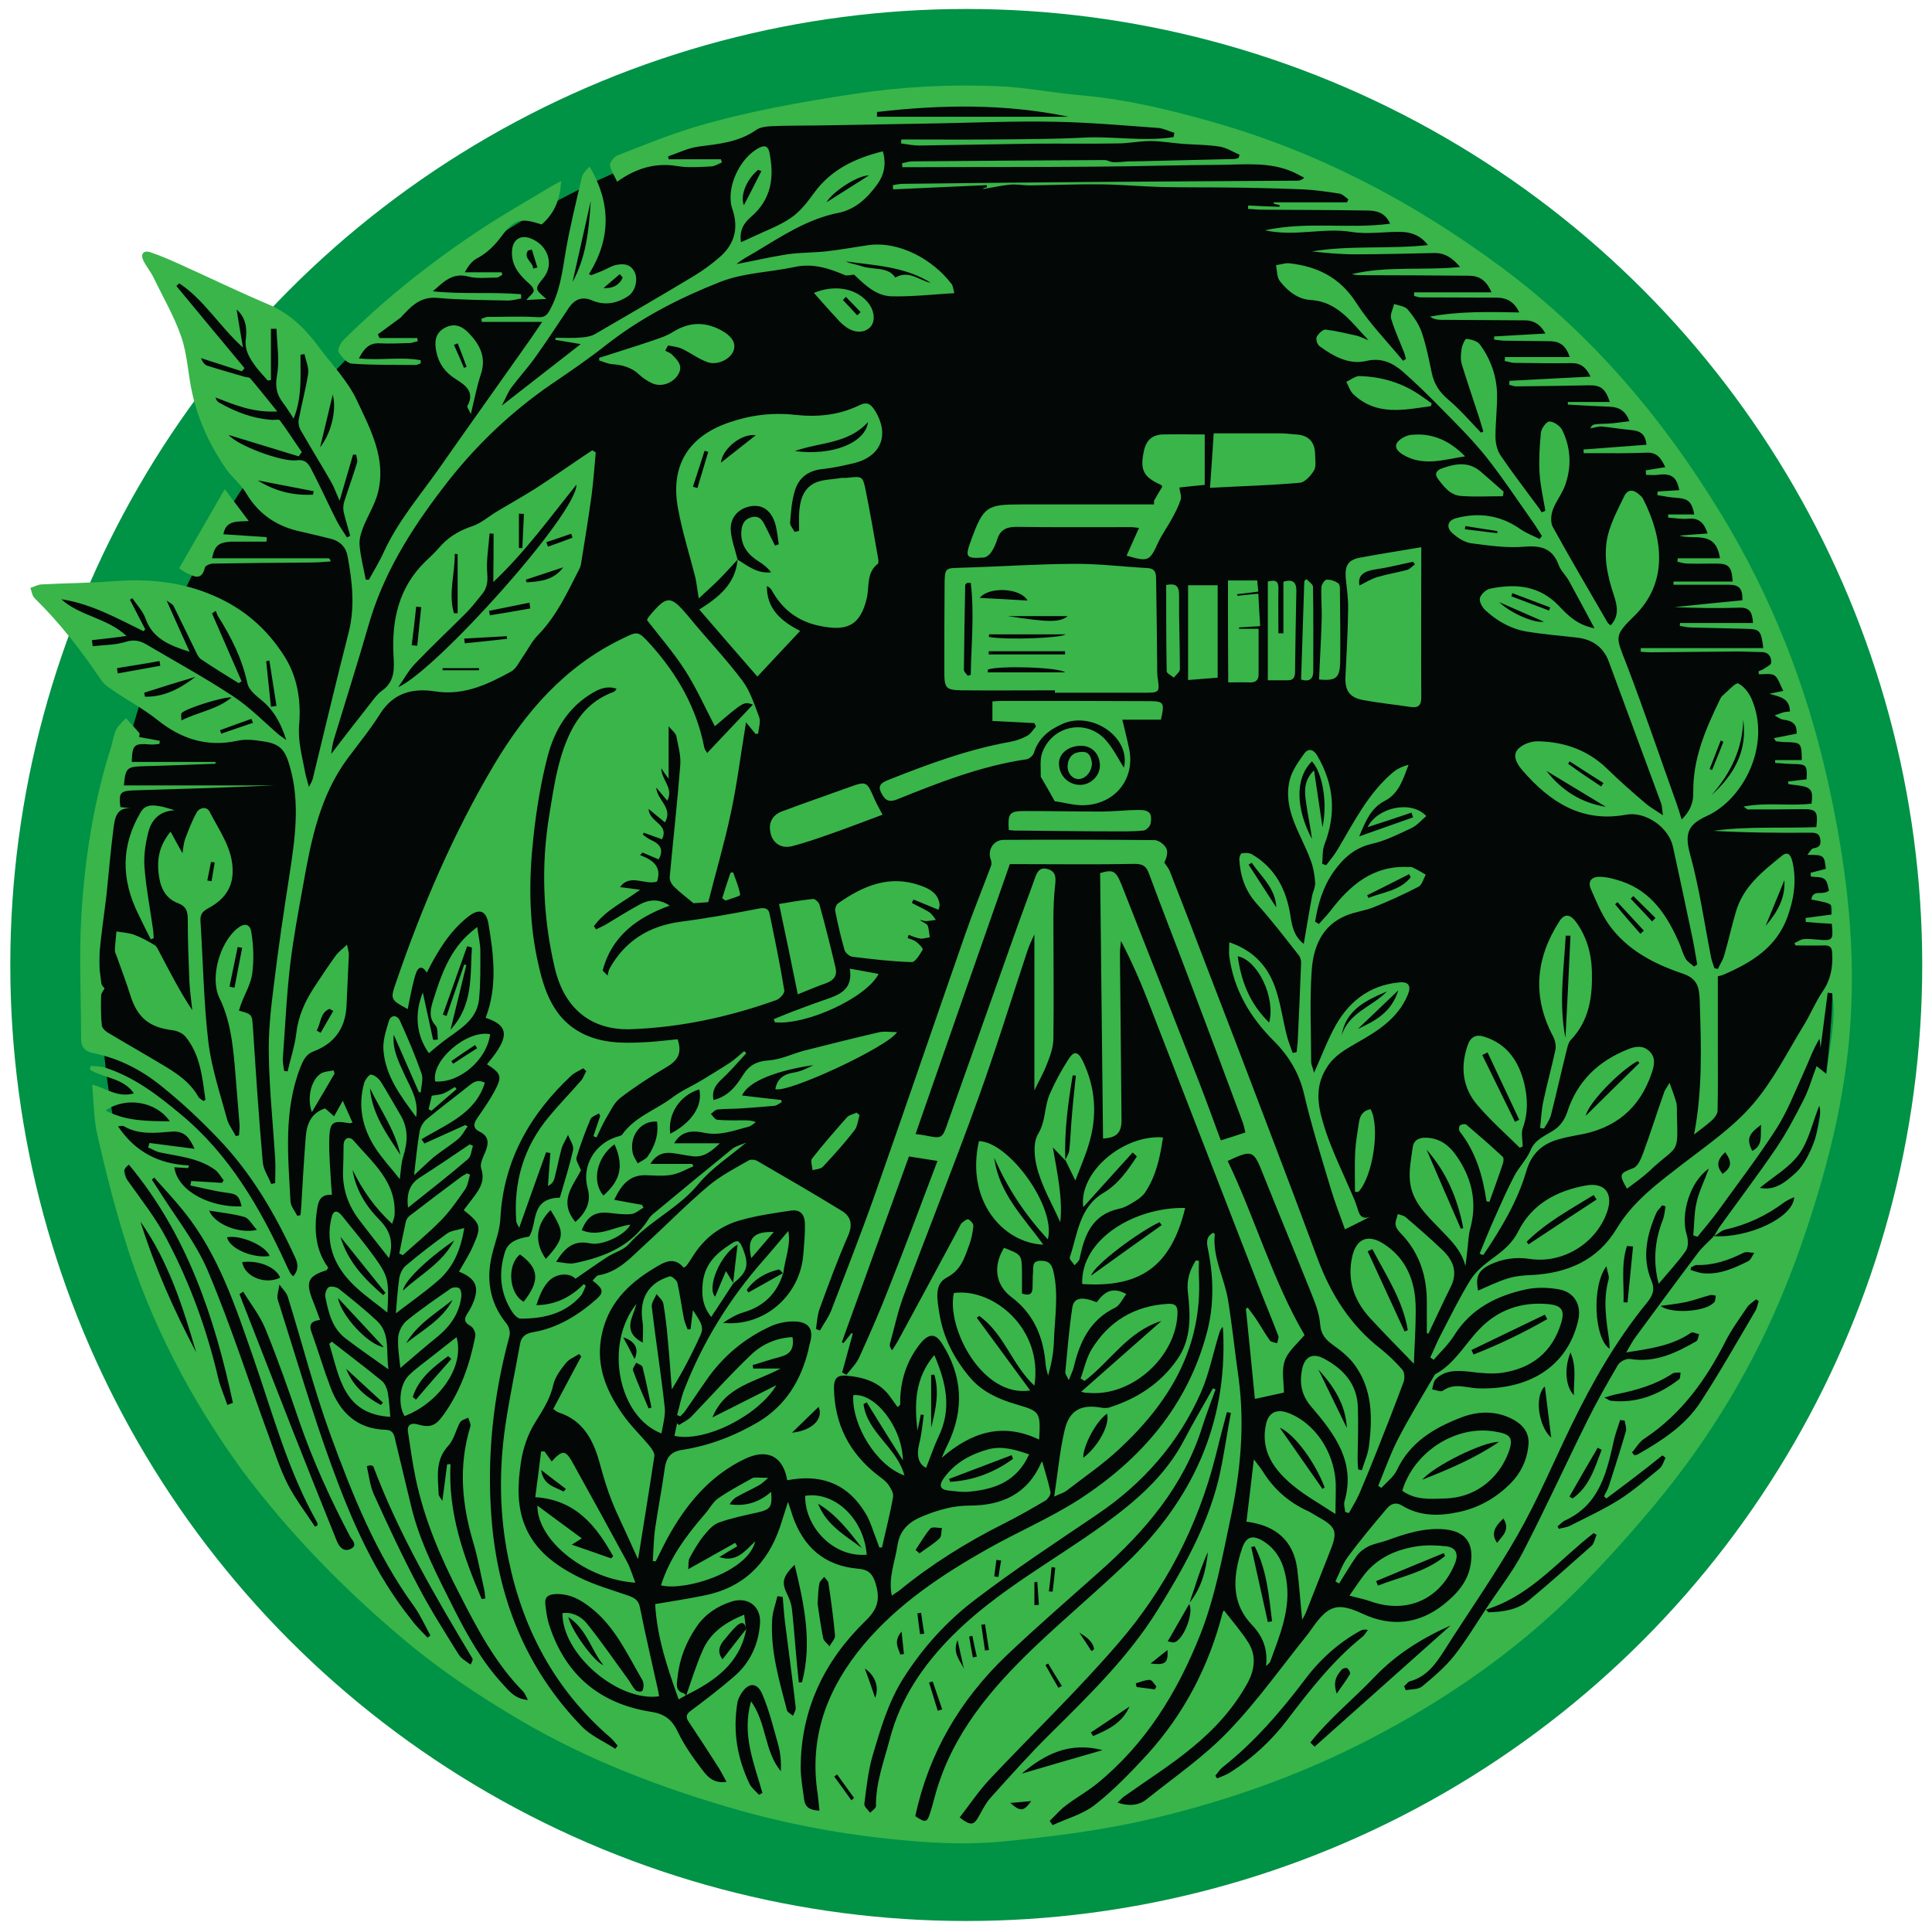 <?xml version="1.0" encoding="utf-8"?>
<!-- Generator: Adobe Illustrator 22.0.1, SVG Export Plug-In . SVG Version: 6.00 Build 0)  -->
<svg version="1.1" id="Layer_1" xmlns="http://www.w3.org/2000/svg" xmlns:xlink="http://www.w3.org/1999/xlink" x="0px" y="0px"
	 viewBox="0 0 731.6 730.3" style="enable-background:new 0 0 731.6 730.3;" xml:space="preserve">
<style type="text/css">
	.st0{fill:#009245;}
	.st1{fill:#030705;}
	.st2{fill:#39B54A;}
</style>
<circle class="st0" cx="365.9" cy="365.4" r="362"/>
<circle class="st1" cx="365.9" cy="365.4" r="328.2"/>
<path class="st2" d="M518.2,128.8c-6.3-6.5-11.5-14.6-21.9-15.2c-4.9-0.3-8.7-3.4-11.6-7.1c-1.2-1.5-1.1-4-1.5-6.1
	c1.7-0.2,3.4-0.9,5.1-0.7c10.6,1.2,19.2,5.4,25.3,15c5,7.8,11.7,14.6,17.7,21.9c0.4-0.2,0.8-0.5,1.1-0.7c-0.2-0.7-0.4-1.5-0.6-2.2
	c-1.7-4.3-3.7-8.6-5-13c-0.5-1.6,0.7-3.7,1.1-5.6c1.7,0.6,4,0.8,5.1,2c2.2,2.6,4.3,5.6,5.4,8.8c1.7,5,2.7,10.2,3.8,15.4
	c0.9,4.1,2.8,7.1,6.1,9.9c4.5,3.8,8.4,8.3,12.5,12.6c0.3-0.1,0.6-0.2,0.9-0.4c-0.5-1.7-1-3.4-1.5-5c-2.2-6.8-4.6-13.7-6.7-20.6
	c-0.5-1.8-0.3-3.9,0-5.8c0.2-1.4,1.3-3.7,1.8-3.7c1.8,0.2,4,0.8,5,2c4.1,5.5,6.4,11.9,6.6,18.7c0.1,5.4-0.6,10.8-0.6,16.3
	c0,2.4,0.6,5.2,1.9,7.1c4.4,6.5,9.2,12.7,13.9,19.1c0.6,0.8,1.2,1.6,1.7,2.5c0.5-0.2,1-0.4,1.4-0.6c-0.8-4.7-1.9-9.4-2.2-14.2
	c-0.3-5.1,0-10.3,0.5-15.4c0.2-1.6,2.1-4.2,3.2-4.2c1.6,0,4,1.6,4.8,3.1c3.3,6.6,3.7,13.7,1.3,20.7c-1.1,3.4-3.6,6.3-4.8,9.7
	c-0.7,1.9-0.9,4.8,0,6.4c6.7,12.2,13.8,24.2,20.8,36.3c0.2,0.3,0.5,0.5,1.1,1c3.4-3.6,2.5-7.6,1.2-11.5c-2.5-7.5-4.1-15.1-2.2-22.8
	c1.3-5,3.8-9.8,6.1-14.5c1.5-3.1,3.8-2.6,6-0.5c0.6,0.5,1.1,1.1,1.4,1.8c7.1,14.1,9.7,31-3.5,43.9c-7.9,7.7-7,7.9-3.1,18
	c6.8,17.7,12.8,35.6,19.2,53.4c0.6,1.7,1.1,3.4,1.8,5.7c3.2-3.1,4.5-6.4,4.4-10.2c-0.2-12.7,4.6-23.9,10-35c0.3-0.7,0.7-1.4,1.3-1.9
	c1.9-1.6,4.7-4.8,5.7-4.4c2.2,1,4.2,3.7,5.2,6.1c7.3,17.4-3.2,37.8-17.1,44.1c-6.5,3-8.6,6-6.4,14.1c3.6,13,5.5,26.5,8.1,39.7
	c0.3,1.3,0.8,2.5,1.2,3.8c0.4,0.1,0.9,0.2,1.3,0.3c0.8-1.7,1.9-3.3,2.4-5.1c1.6-5.4,2.8-11,4.4-16.4c2.7-9.6,10.1-15.4,17.4-21.3
	c2.7-2.2,3.6,0.3,4.1,2.4c1.6,7.2,0.5,14.1-2,20.9c-4.2,11.4-13.6,17.1-24,21.6c-0.9,0.4-2,0.6-2.3,0.7c0,9.3,0,18.3,0,27.3
	c0,7.9,0.1,15.7-0.1,23.6c0,1.2-1.1,2.6-2,3.5c-2,1.8-4.2,3.4-6.9,5.5c3.2-16.6,2.7-32.8,2.2-49c0-1.3-0.1-2.6-0.2-3.9
	c-0.3-4-1.8-6.5-6.2-8c-11-3.7-21.3-9-28.2-18.8c-2.8-4-4.7-8.8-6.7-13.3c-1.4-3.3,0.8-4.7,3.6-4.6c2.8,0.1,5.6,0.9,8.3,1.8
	c11.2,3.9,17,12.9,21.5,23.1c0.9,2,1.4,4.2,2.5,6.1c0.7,1.2,2.1,2,3.2,3c0.4-0.3,0.8-0.5,1.2-0.8c-0.7-4-1.3-7.9-2.2-11.9
	c-2.3-10.9-4.6-21.8-7-32.7c-1.6-7.4-10.5-13.5-17.8-12.1c-16.8,3.1-28.9-4.9-39.2-16.8c-1.9-2.2-4-5.5-1.7-8c1.7-1.9,5.1-3.1,7.7-3
	c10,0.2,19,3.4,26.3,10.6c4.5,4.4,9.3,8.6,14.1,12.7c1.8,1.6,4,2.8,6.8,4.7c-0.3-2.3-0.3-3.5-0.7-4.6c-6.6-17.9-13.2-35.7-19.8-53.6
	c-2.1-5.7-6.5-8.5-12.3-9.1c-6.2-0.7-12.3-1.2-18.5-2.2c-6.2-1-11.5-4-16-8.2c-1.2-1.1-2.3-3.3-2-4.5c0.4-1.5,2.3-3.3,3.9-3.6
	c9.7-2,18.7-1.2,26.1,6.6c3.4,3.6,7,7.2,13.4,8.4c-3.5-6.6-6.6-12.3-9.7-18c-1.1-2-3-3.7-3.8-5.8c-2.3-6.3-6.4-7.6-12.9-7.1
	c-6.7,0.6-13.6-0.4-20.4-1.3c-2.6-0.4-5.3-2.2-7.2-4c-2.3-2.2-1.5-4.7,1.6-5.5c8.7-2.3,16.9-1.1,24.4,4.2c2.2,1.5,4.8,2.5,7.2,3.7
	c0.3-0.4,0.6-0.8,0.9-1.1c-1.3-2-2.5-4.1-3.9-6c-5.7-8.1-11.2-16.4-17.4-24.2c-5.2-6.5-11.2-12.4-17.1-18.4
	c-4.6-4.7-9.3-9.3-14.2-13.6c-3.9-3.4-8.2-5.5-14-4.1c-6.5,1.5-12.4-1.8-17.6-5.6c-0.9-0.6-1.5-2.7-1.1-3.5c0.6-1.3,2.4-2.9,3.4-2.8
	c4.1,0.5,8.1,1.5,12.1,2.4C515.9,127.8,517,128.4,518.2,128.8z M585.6,291.9c5.8,7.5,13.4,12.2,22.5,13.6
	C600.8,301.1,593.2,296.5,585.6,291.9z M660.1,272.5c-0.2,11.1-4.8,20.4-12,28.6C656.6,293.4,661.8,284.4,660.1,272.5z M675.7,333.3
	c-2.3,5.7-4.6,11.1-7.1,17.3C673.2,345.2,676.1,340,675.7,333.3z M584.6,235.4c-5.3-2.3-11.2-4.9-16.9-7.4
	C572.3,232.4,581.3,236.1,584.6,235.4z M621.2,353.6c0.4-0.4,0.8-0.8,1.3-1.2c-3.3-3.6-6.7-7.2-10-10.8c-0.3,0.3-0.6,0.6-0.9,0.8
	C614.7,346.2,617.9,349.9,621.2,353.6z M606.3,297.8c0.3-0.4,0.6-0.9,0.9-1.3c-4.3-2.7-8.5-5.4-12.8-8.2c-0.2,0.3-0.4,0.6-0.6,0.9
	C597.9,292.2,602.1,295,606.3,297.8z M625.6,348.9c0.4-0.4,0.9-0.9,1.3-1.3c-2.8-2.8-5.6-5.5-8.4-8.3c-0.3,0.3-0.7,0.7-1,1
	C620.2,343.1,622.9,346,625.6,348.9z M586.6,231.2c0.1-0.4,0.3-0.8,0.4-1.2c-4.8-1.8-9.5-3.6-14.3-5.4c-0.1,0.4-0.3,0.8-0.4,1.2
	C577.1,227.6,581.9,229.4,586.6,231.2z M567,201.9c0-0.3,0-0.6,0-0.8c-4-0.6-8.1-1.3-12.1-1.9c-0.1,0.4-0.1,0.8-0.2,1.2
	C558.8,200.9,562.9,201.4,567,201.9z M652.6,280.9c-0.3-0.2-0.6-0.4-1-0.5c-1.4,3.6-2.8,7.2-4.2,10.8c0.3,0.1,0.6,0.2,0.9,0.4
	C649.8,288,651.2,284.5,652.6,280.9z"/>
<path class="st2" d="M279.3,211.9c-2.4,2.6-4.8,5.3-7.3,7.8c-2.1,2.1-4.4,4.1-7.4,6.9c-0.6-3.6-0.8-5.8-1.3-8
	c-2.2-8.6-4.9-17.1-6.5-25.8c-3.1-16,3.5-27.3,18.9-32.7c8.2-2.9,16.8-4,25.5-3c8.4,0.9,16.5,0.1,24.1-3.6c3.1-1.5,4.4-0.6,6.1,2.1
	c5.9,9.8,1.5,17.5-8.1,19.8c-3.9,0.9-7.8,1.8-11.7,2.2c-5.4,0.5-9.1,3.2-10.6,8.2c-1.2,3.9-1.5,8-1.8,12.1c-0.1,1.1,1.1,2.3,1.7,3.5
	c0.6-0.1,1.2-0.3,1.7-0.4c0-2.1-0.1-4.2,0-6.3c0.2-4.7,1.3-9.4,5.7-11.7c2.9-1.5,6.7-1.4,10.1-2c0.9-0.1,1.8,0,2.7-0.1
	c5.4-0.6,5.6-0.6,6.7,4.7c1.7,8.5,3.2,17.1,4.7,25.7c0.1,0.7,0.3,1.9-0.1,2.2c-4.3,3.3-3.2,8.4-4.1,12.7
	c-2.6,11.6-8.5,12.7-17.9,10.8c-8-1.6-14.1-6.1-18.1-13.4c-0.4-0.7-1-1.3-1.9-1.7c-0.1,8.4,5.1,13.2,12.6,17
	c-5.6,6-11,11.7-16.2,17.3c-7.5-8.6-14.7-16.9-22-25.4C271.9,226.3,278.5,221.3,279.3,211.9c3.8,2.3,7.4,5.4,12.7,4.8
	c-1.3-1.7-2.9-3-4.7-4.1c-4-2.5-6.6-5.8-6.6-10.6c0-2.9,0.9-5.5,4.1-6.2c3.1-0.7,4.2,1.7,5.3,4c1.1,2.3,2.3,4.6,3.4,6.8
	c0.5-0.2,0.9-0.3,1.4-0.5c-0.4-2.5-0.6-5-1.2-7.3c-1.4-5.1-4.5-7.6-8.7-7.2c-4.8,0.5-8.5,3.9-8.3,9
	C276.9,204.3,278.4,208.1,279.3,211.9z M301,170.8c14.2,1.9,26.7-3.1,27.7-11C321.1,168.2,310.3,167.4,301,170.8z M286.2,164.8
	c-5.3-0.8-12.7,5.1-13.2,10.4C277.2,171.9,281.9,168.2,286.2,164.8z M262.4,184.3c0.6,0.2,1.1,0.3,1.7,0.5c1.4-4.6,2.7-9.1,4.1-13.7
	c-0.5-0.1-0.9-0.3-1.4-0.4C265.3,175.2,263.9,179.8,262.4,184.3z"/>
<path class="st2" d="M399.5,261.4c-11.8,0-23.5,0.1-35.3,0c-6-0.1-6.6-0.8-6.6-6.9c0-11.4,0-22.8,0.1-34.1c0.1-5.2,0.5-5.3,5.6-5.4
	c14.3-0.4,28.7-1.4,43-1.5c9.4-0.1,18.8,1.1,28.2,1.6c3.6,0.2,3.2,2.7,3.3,4.9c0.2,10.9,0.3,21.7,0.4,32.6c0,1.2,0,2.3,0.1,3.5
	c0.9,6.2,0.9,6.2-5.1,6.2c-11.3,0-22.5,0-33.8,0C399.5,261.9,399.5,261.6,399.5,261.4z M367.6,220.7c-0.5,0-0.9,0-1.4,0
	c-0.2,0.3-0.7,0.5-0.7,0.8c-0.2,10.7-0.4,21.4-0.5,32.1c0,0.8,1,1.6,1.5,2.3c0.4-0.1,0.8-0.3,1.1-0.4
	C367.8,243.8,369,232.2,367.6,220.7z M374.1,253.5c0,0.4-0.1,0.7-0.1,1.1c9.6,0,19.3,0,29.4,0C400.7,252.6,378.6,252,374.1,253.5z
	 M403.3,247.8c0-0.4,0-0.8,0-1.2c-9.6,0-19.3,0-28.9,0c0,0.4,0,0.8,0,1.2C384.1,247.8,393.7,247.8,403.3,247.8z M389.1,227.4
	c-2.6-4.8-14.6-5.4-18.1-1C376.8,226.7,382.5,227,389.1,227.4z M374.5,240.2c0,0.3,0,0.7,0,1c7.3,1.2,27.4,0.4,29-1
	C393.9,240.2,384.2,240.2,374.5,240.2z M381.7,233.3c15.4,2.4,19.7,2.4,22.6,0C396.4,233.3,389.1,233.3,381.7,233.3z"/>
<path class="st2" d="M499.4,349.9c1.5-1.7,3-3.2,4.4-5c7.4-9.7,16.1-17.2,29.3-16.6c0.6,0,1.4-0.1,1.9,0.2c1.7,0.8,3.3,1.8,4.9,2.7
	c-0.9,1.6-1.4,3.9-2.8,4.6c-5.6,2.9-11.3,5.5-17.1,7.8c-3.3,1.3-7,1.7-10.3,3.1c-9.2,3.8-12.4,12-13,20.9c-0.8,11.4-0.2,23-0.2,34.5
	c0,1,0.6,2.1,1.1,4.1c2.7-6,4.7-11.3,7.3-16.3c5.2-10.1,13.2-16.8,24.9-17.9c3.6-0.4,4.7,1.3,3.3,4.7c-3.8,9.1-11.7,13.9-19.7,18.4
	c-4.1,2.4-8.1,4.6-10.9,9c-5.4,8.3-3,16.5-0.4,24.5c2.8,8.2,6.7,16.1,10.1,24.1c0.7,1.5,1.3,3.1,1.8,4.7c0.7,2.5,1.5,4.6,4.9,3.3
	c-3.4,1.7-6.7,3.4-9.6,4.8c-1.9-5.4-3.9-10.4-5.4-15.5c-3.5-11.7-7.2-23.4-10-35.4c-1.9-8.2-5.8-14.7-11.6-20.5
	c-8.9-8.9-15.1-19.3-16.8-32c-0.2-1.5,0-3.1,0-5.3c9.7,3.3,15,9.7,17.7,18.1c1.8,5.5,2.6,11.3,4,16.9c0.6,2.4,1.5,4.6,2.3,6.9
	c0.5-0.1,1-0.2,1.5-0.3c0.1-1.3,0.3-2.5,0.4-3.8c0.5-10,0.9-20,1.3-30.1c0-0.9-0.3-2.1-0.9-2.8c-5.2-6.6-10.3-13.3-15.9-19.5
	c-4.4-4.9-6.3-10.6-6.6-16.9c0-0.8,0.5-2.1,0.9-2.2c1.3-0.2,2.9-0.2,3.9,0.4c8.9,5.2,13.1,13.5,14.6,23.5c0.6,3.8,1.3,7.5,5,10.4
	c1.1-6.3,2-12,3.1-17.8c0.3-1.9,1.4-3.8,1.2-5.6c-0.2-2.8-0.7-5.7-1.7-8.3c-3.6-9.9-10.7-19-7.9-30.4c0.9-3.6,3.3-6.9,5.5-10
	c1.5-2,3.4-1.7,4.9,0.8c6.4,10.9,7.3,22,2.7,33.8c-0.8,2.2-0.6,4.8-0.8,7.2c0.5,0.2,1,0.4,1.5,0.5c1.6-2.1,3.3-4.1,4.6-6.4
	c6-10.1,11.3-20.7,20.4-28.5c1.7-1.5,3.8-2.5,6.2-3.1c-2.1,5.4-3.6,10.9-9.1,13.7c-5.2,2.7-7.2,7.7-9.6,13.4
	c7.4-2.6,13.9-4.9,20.4-7.2c-0.2-0.6-0.4-1.2-0.6-1.8c-5.6,1.9-11.3,3.8-16.6,5.5c3.6-7.4,16.4-10.4,22.2-4.2
	c-1.8,1.5-3.4,3.5-5.5,4.5c-4.9,2.3-9.8,4.8-15,6c-6.6,1.5-10.9,5.4-14.6,10.6c-4,5.7-5.9,12.1-7,18.9
	C498.6,349.3,499,349.6,499.4,349.9z M497.6,291.7c1,7,2.1,14,3.2,21.5c2-9.2,0-20.6-4-24.9c-6.7,6.6-5.9,18.3,0,29.4
	c-0.5-4.4-1.5-8.6-2.1-13C494,300.2,493.4,295.7,497.6,291.7z M480.6,387.2c2.5-9.6-4.4-23.7-11.9-25.1
	C470,371.5,473.2,380,480.6,387.2z M525.2,375.4c-7.9,3.4-15.6,6.9-17.2,16.8C510.7,383.3,519.7,381.2,525.2,375.4z M529.5,375
	c-5.6,5.4-10.5,10-15.3,14.6C520.7,386.6,526.9,383.4,529.5,375z M534.2,332.2c-0.2-0.4-0.4-0.8-0.6-1.2c-5.3,2.7-10.6,5.4-15.9,8
	c0.2,0.3,0.3,0.6,0.5,1C523.7,337.8,530.1,337.3,534.2,332.2z M474,326.7c-0.4,0.2-0.8,0.5-1.2,0.7c3.5,5.4,7,10.8,10.5,16.2
	C483,336.3,477.6,332,474,326.7z"/>
<path class="st2" d="M394.1,294.1c0.1-3-0.4-6.2,0.5-8.9c3.7-10.5,16.7-13.2,24.1-5c2.9,3.3,4.9,7.4,6.9,10.5
	c2.7-11.5-12-21.4-23-16.7c-5.3,2.3-9.3,5.4-11.1,11.1c-0.3,1-1.7,2.2-2.7,2.4c-17.2,2.5-33.2,8.8-49.1,15.2c-3.5,1.4-4.8-0.1-6-2.5
	c-1.4-2.7,0-3.8,2.5-4.8c15.1-6,30.2-11.6,46.3-14.5c2.3-0.4,4.5-1.2,6.5-2.3c1.3-0.7,2.2-2.3,3.3-3.5c-0.2-0.4-0.4-0.8-0.6-1.3
	c-5.2-0.3-10.4-0.5-15.9-0.8c0-2.4,0-4.6,0-7.4c1.3-0.1,2.7-0.2,4-0.2c18.5,0,37,0,55.5,0.1c5.4,0,5.8,0.6,4.3,7
	c-4.6,0-9.4,0-14.6,0c1,4.4,2,8,2.7,11.7c1.9,10.7-5.2,20.1-16.9,20.7c-3.8,0.2-7.6-1-11.4-1.5C397.7,300.3,395.9,297.2,394.1,294.1
	z M409.4,282.4c-4.8,0-8.4,2.9-8.4,6.7c0,4.5,3.5,8.1,8,8.1c4,0,7.5-3.4,7.5-7.3C416.5,285.5,413.5,282.4,409.4,282.4z"/>
<path class="st2" d="M538.2,207.2c0,2.6,0,4,0,5.4c0,17.2-0.1,34.3,0,51.5c0,3-1.1,4-4,3.6c-6-0.9-12-1.5-18-2.6
	c-5.3-1-7-3.7-6.7-9.1c0.4-8.4,0.9-16.8,1-25.2c0.1-4-0.5-8-0.9-11.9c-0.4-4.9,1-7,5.7-7.8C522.7,209.7,530.1,208.6,538.2,207.2z
	 M514.8,221.7c2.2-1.1,4.4-2.5,6.8-3.2c3.7-1.1,7.5-1.7,11.2-2.7c1.1-0.3,2-1.4,3-2.1c-0.2-0.3-0.5-0.6-0.7-1
	c-4.7,1-9.4,2.2-14.2,2.9C516.6,216.2,514,217.8,514.8,221.7z"/>
<path class="st2" d="M437,189.6c1-1.7,2-3.5,3.1-5.3c-0.1-0.2-0.2-0.6-0.5-0.7c-6.7-3-8-5.7-6.4-13c0.9-4,3.2-6,7.3-6.1
	c5.1-0.1,10.3,0,15.7,0c0,6.4,0,12.6,0,19.1c-3.5,0.3-6.7,0.7-9.6,1c0.2,1.7,0.9,3.3,0.5,4.6c-0.9,2.7-2.2,5.2-3.6,7.7
	c-1.6,2.9-3.6,5.6-5,8.7c-3.2,6.9-3.6,7.2-11.9,4.8c1.5-3.4,3.1-6.8,4.7-10.5c-1.2-0.1-2.1-0.3-3.1-0.3c-14.5,0-29,0.1-43.4-0.1
	c-3.8,0-6.1,1.2-7.2,4.8c-0.5,1.7-1.3,3.4-2.3,4.9c-0.6,0.9-1.8,1.8-2.7,1.9c-6.9,0.5-7.3-0.1-4.8-6.7c0-0.1,0.1-0.3,0.1-0.4
	c4.6-12.2,5.8-13,18.7-13c16.8,0,33.6,0,50.4,0C437,190.4,437,190,437,189.6z"/>
<path class="st2" d="M151.8,120.2c-2.9,2.1-5.8,4.3-8.7,6.4c0.2,0.5,0.4,0.9,0.6,1.4c4.8,0,9.6,0,14.3,0c0.1,0.4,0.1,0.8,0.2,1.2
	c-1,0.2-1.9,0.6-2.9,0.7c-3.9,0.1-7.8,0.3-11.6,0.1c-4.1-0.2-5.9,2.2-7.8,5.7c8.1,0.9,15.8-0.7,23.4,0.7c0,0.4,0,0.8,0,1.2
	c-0.7,0.2-1.3,0.6-2,0.6c-8-0.1-16,0.1-24-0.5c-1.9-0.1-4-2.6-5.1-4.4c-0.5-0.8,0.7-3.4,1.8-4.5c15.8-15.7,33.2-29.5,51.8-41.8
	c9.1-6,18.7-11.5,28.1-17.1c0.7-0.4,1.5-0.8,2.6-1.3c-0.4,6.5-2.2,11.9-7.4,16.4c0.5-0.1,0.3,0,0,0c-7.9-2.6-10.3-2.1-15.3,4.6
	c-2.6,3.5-5.5,6.3-9.3,8.3c-1.8,1-3.2,2.8-4.5,5.2c4.7,0,9.3,0,14,0c0.1,0.3,0.1,0.7,0.2,1c-0.7,0.3-1.4,1-2.1,1
	c-3.6,0-7.4,0.5-10.8-0.4c-6.1-1.6-9.5,2.2-13.4,5.6c11.2,1.2,22.3,0.2,33.4,1.1c0,0.5,0.1,1.1,0.1,1.6c-1.7,0.3-3.3,0.8-5,0.8
	c-8.9-0.2-17.9-0.2-26.7-1c-5.5-0.5-9,2.1-12.3,5.7C152.8,119,152.3,119.6,151.8,120.2C151.8,120.2,151.8,120.2,151.8,120.2z"/>
<path class="st2" d="M343.7,355.2c1.1,0.4,2.3,0.7,3.2,1.4c1.1,0.8,2.8,2.6,2.5,3c-1.1,1.8-2.8,4.8-4.2,4.7
	c-7.4-0.2-14.9-1.1-22.3-2c-1.2-0.1-2.8-1.5-3.1-2.6c-1.4-4.8-2.5-9.7-3.5-14.6c-0.2-0.9,0.3-2.5,1-3c9.4-6.6,19.4-11,31.2-6.8
	c3.4,1.2,6.8,2.9,7.3,7.2c0.1,0.7-0.3,1.4-0.4,2c-3.3-1.4-6.4-2.6-9.5-3.9c-0.2,0.4-0.4,0.9-0.6,1.3c2.2,1.2,4.5,2.2,6.6,3.5
	c1,0.7,1.7,1.9,2.5,2.9c-1.2,0.2-2.5,0.4-3.7,0.5c-0.5,0-1-0.2-2.5-0.5c1.6,1.1,2.8,1.5,3.1,2.2c0.5,1.3,0.5,2.9,0.8,4.4
	c-1.2,0.2-2.5,0.6-3.6,0.5c-1.5-0.2-3-0.9-4.4-1.4C343.9,354.4,343.8,354.8,343.7,355.2z"/>
<path class="st2" d="M399.2,566.7c1.4-9.2,2.1-17.4,4-25.4c1.8-7.4,6.3-9.6,13.7-8.3c1,0.2,2.1,0.2,3,0c10.5-3.3,19.4-9,25.8-18.1
	c5.6-7.9,5.1-16.9,4.1-25.8c-0.5-4.6,0.8-8.2,3-11.8c0.4,0,0.8,0,1.2,0.1c0,1.9-0.1,3.9,0,5.8c1.4,27.1-11.2,47.9-30.3,65.6
	c-6.2,5.8-13.3,10.6-20,15.8C402.7,565.3,401.4,565.6,399.2,566.7z M410.2,552c5.8-4.4,10.2-12.7,9-16.7
	C415.1,538.1,410.1,547.5,410.2,552z"/>
<path class="st2" d="M394.7,553.5c1,3.7,2.3,7.6,3.1,11.5c0.2,0.9-1,2.6-1.9,3.2c-5.3,3.1-10.7,6.2-16.3,9
	c-13.9,7-27,15.2-39.1,25.1c-0.8,0.6-1.7,1.1-2.8,1.9c-1.4-6.8,1.2-12.7,2.1-18.8c0.9-6.1,4.4-9.2,9.9-11.4
	c5.7-2.3,11.3-3.9,17.5-3.9c12.2,0,21.9-4.4,27.1-16.3C394.6,553.5,395,553.2,394.7,553.5z M346.7,586.9c0.5,0.4,1,0.9,1.5,1.3
	c2.5-1.9,5.3-3.5,7.6-5.7c0.8-0.8,0.6-2.6,0.9-3.9c-1.5,0-3.7-0.6-4.4,0.2C350.2,581.2,348.6,584.1,346.7,586.9z"/>
<path class="st2" d="M241,493.7c-1.2,5-5.7,10.4,2.4,14.7c0-2.8,0.3-5.5-0.1-8c-1.3-8.6,2.1-14.6,10.3-17.1c0.7-0.2,2.6,1.4,2.9,2.4
	c1,4.5,1.6,9.2,2.5,13.7c0.3,1.4,0.9,2.7,1.4,4c0.4,0,0.7-0.1,1.1-0.1c0.2-2,0.5-4,0.9-7.2c2.2,3.5,4.4,6,3,9.1
	c-3.1,7-6.7,13.9-11,20.9c-0.5-6.2-0.9-12.4-1.5-18.6c-0.4-4.6-0.9-9.2-1.7-13.8c-0.2-1.4-1.7-2.5-2.6-3.7c-0.6,1.6-2,3.3-1.8,4.8
	c1.5,12.7,3.5,25.3,4.9,38c0.4,3.2-0.7,6.6-1.2,10C234.1,536.5,228.7,509.1,241,493.7z M245.6,533.3c0.4-0.1,0.7-0.2,1.1-0.3
	c-1.1-5.1-2.1-10.3-3.4-15.4c-0.2-0.7-1.6-1.1-2.4-1.6c-0.4,1-1.5,2.2-1.2,2.9C241.4,523.7,243.6,528.5,245.6,533.3z M240.3,514.6
	c1.8-3.8,0.2-6.8-4.3-8.2C237.5,509.1,238.9,511.9,240.3,514.6z"/>
<path class="st2" d="M560.3,474.7c1.9-4.6,3.7-9.2,5.8-13.8c2.3-5.2,4.6-10.4,7.2-15.4c1.8-3.5,4.8-6.4,6.3-10
	c1.9-4.4,5.9-5.5,9.3-7.9c2-1.4,3.7-3.9,4.5-6.3c3.8-11.9,11.8-19.5,23.1-24c2.7-1.1,5.6-1.6,8,0.7c2.5,2.3,2,5.1,1.1,7.9
	c-4.5,13.8-14,21.6-28.2,23.9c-2.3,0.4-4.6,0.9-6.8,1.5c-6.4,1.7-10.6,5.3-12.6,12.1c-3.4,11.6-9.6,21.9-16.3,31.8
	C561.1,475.1,560.7,474.9,560.3,474.7z M620.8,402.5c-0.2-0.2-0.4-0.5-0.7-0.7c-6.4,3.4-18.7,15.8-19.6,20.7
	C607.3,415.7,614.1,409.1,620.8,402.5z"/>
<path class="st2" d="M583.2,427.1c0.4-3.4,0.5-6.8,1.2-10c1.4-6.6,3.2-13,4.6-19.6c0.3-1.5-0.1-3.5-0.8-4.9c-8-15-6.8-29.5,2.2-43.6
	c1.9-3.1,4.1-3,6.4,0.1c4,5.5,5.8,11.8,6,18.5c0.3,9.6-0.9,18.8-8,26.2c-1,1.1-1.3,3-1.7,4.5c-2,8-3.8,16.1-5.8,24
	c-0.5,1.8-1.7,3.4-2.6,5C584.2,427.3,583.7,427.2,583.2,427.1z M594.7,354.3c-0.6,0-1.2,0-1.8,0c-0.7,12.9-2.7,25.7-0.1,38.7
	C593.5,380.1,594.1,367.2,594.7,354.3z"/>
<path class="st2" d="M458.2,184.7c0.5-7.4,1-13.9,1.4-20.6c8.4,0,17,0,25.6,0c1.8,0,3.6,0.3,5.4,0.4c4.8,0.2,7.3,2.7,7.4,7.5
	c0,2.1,0.5,4.5-0.4,6.1c-1.2,2-3.4,4.5-5.4,4.7C481,183.8,469.7,184.1,458.2,184.7z"/>
<path class="st2" d="M403.4,439.4c-1.4-1.5-2.8-2.9-4.7-4.9c0.9,5.3,1.8,9.9,2.4,14.5c0.6,4.6,0.9,9.2,0.4,13.8
	c-2.9-6.5-6.5-12.7-8.5-19.5c-1.3-4.4-2-10.4,0.1-13.9c3-5,2.3-10.3,4.4-15.1c2-4.6,4.4-9,7.1-13.2c2.1-3.3,3.6-3,5.4,0.6
	c4.9,10.2,5.6,20.8,2.3,31.6c-1.3,4.4-3.2,8.7-5.1,13.7c-1.5-3.1-2.6-5.4-3.8-7.8c0.5-1.2,1.4-2.4,1.5-3.6c0.5-4.4,0.6-8.8,1-13.1
	c0.4-5.1,1-10.1,1.5-15.2c-0.4,0-0.8-0.1-1.2-0.1C404.4,417.9,403,428.6,403.4,439.4z"/>
<path class="st2" d="M232.2,589.3c-6.4-11.4-14-21.3-29.5-22.4c0.8-6,1.5-11.6,2.2-17.3c0.4,0,0.9,0,1.3,0c0.9,1.2,1.8,2.5,2.7,3.8
	c4.2-4.6,5.3-4.4,8.2,0.9c6.8,12.3,13.6,24.6,20.3,37c1.3,2.4,2.1,5.2,3.2,8c-18.7-1.2-37.2-15.9-37.1-29.2
	c5.6,4.1,11,8.2,16.8,12.4c-1.2,0.8-2.2,1.4-3.8,2.4c5.3,1.8,10.1,3.5,14.9,5.2C231.7,589.8,231.9,589.5,232.2,589.3z M213.4,564.8
	c0.3-0.3,0.6-0.7,0.9-1c-2.9-2.2-5.8-4.4-9.4-7.2C205.8,562.6,210.3,563,213.4,564.8z"/>
<path class="st2" d="M493.1,613.3c-0.7-6.8-1.1-13.1-1.9-19.4c-1.4-10.3-7.9-16.3-19.2-17.7c0.9-7.5,1.8-14.9,2.8-23.6
	c1.6,2.1,2.5,3.2,3.3,4.4c4.1,6.7,9.7,11.7,16.8,15c1.2,0.5,2.3,1.3,3.4,1.9c8,4.4,8.5,5.8,5,14.4c-3,7.5-5.9,15.1-8.9,22.6
	C494.1,611.6,493.7,612.2,493.1,613.3z"/>
<path class="st2" d="M361.2,489.6c14.8-2,33.9,13.4,30.5,35.1c-8.5-7.9-11.5-19.8-20.9-26.4c-0.3,0.2-0.6,0.4-0.9,0.7
	c6.8,9.2,13.5,18.4,20.2,27.5C372.1,529.4,358.3,502.9,361.2,489.6z"/>
<path class="st2" d="M409.4,527c10.3-9.1,20.3-17.9,30.4-26.8c-12.7,3.9-19.3,15.3-29.1,22.7c-0.5-0.3-1-0.6-1.5-0.9
	c1.3-3.6,2.1-7.5,4-10.8c6.6-10.9,16.4-16.8,29.2-17.5c2.4-0.1,3.5,0.6,3.5,3.2c-0.2,16.7-17.3,32.2-34,30.5
	C411.1,527.5,410.3,527.2,409.4,527z"/>
<path class="st2" d="M531,564.5c4.4-14.8,20.4-25.1,35.3-22.4c5.2,0.9,7.2,1.9,4.9,8c-3.9,10.2-12.9,17-23.8,17.3
	C541.7,567.6,536,568.1,531,564.5z M567.6,546c-5.9-0.2-24.8,9.2-29,14.3C548.9,556.2,558.3,552.3,567.6,546z"/>
<path class="st2" d="M535.4,516.4c-5-5.2-10.9-11.1-16.6-17.3c-6.1-6.7-8.8-14.4-6.7-23.5c1.5-6.3,5.6-8.3,11.2-5
	c6.2,3.7,10.1,9.2,11.8,16.2c0.8,3.1,1,6.4,1,9.6C536.1,503.3,535.6,510.3,535.4,516.4z M519.7,473c-0.6,0.3-1.2,0.5-1.8,0.8
	c4.7,10.1,9.3,20.3,14,30.4c0.4-0.2,0.8-0.4,1.2-0.5C531.2,492.2,524.8,482.9,519.7,473z"/>
<path class="st2" d="M554.9,479.4c-1.4-5.9-5.5-9.7-9.3-13.7c-5.2-5.4-11-10.6-11.7-18.6c-0.4-4.2,0.5-8.6,1.1-12.9
	c0.4-2.4,2.2-3.4,4.8-3.4c7,0.1,10.7,4.8,13.7,10c4.3,7.5,5.6,15.6,3.3,24.2c-0.8,2.8-0.8,5.8-1.2,8.8
	C555.4,475.6,555.2,477.5,554.9,479.4z M553.2,465.3c0.3-0.1,0.6-0.2,0.9-0.3c-2.1-11-6.3-21.1-13.9-29.7
	C544.5,445.3,548.8,455.3,553.2,465.3z"/>
<path class="st2" d="M448.8,457.4c-5.3,22-16.9,30.3-39,28.8C409.2,469.3,429.6,457,448.8,457.4z M439.9,463.9
	c-0.3-0.4-0.5-0.8-0.8-1.1c-7.7,3.5-24.9,16.3-25.9,20.2C422.6,476.2,431.2,470.1,439.9,463.9z"/>
<path class="st2" d="M395.1,471.3c-15.3-0.6-29.5-16.7-24.4-39.2c11.3,0.2,29.3,24.9,26.1,37.2c-8.8-9.5-15.4-19.6-20.3-30.9
	C378.2,451.8,387.6,461,395.1,471.3z"/>
<path class="st2" d="M428.9,436.4c-6.1,6.7-12.1,13.4-18.7,20.7c-1.8-13.3,15.3-27.6,30.2-26.4c-1.1,7.4-2.6,14.7-6.9,21
	c-1,1.4-2.6,2.5-4.1,3.4c-1.8,1.1-3.6,2.2-5.6,2.6c-10.3,2.2-13.2,10.1-15,19c-0.2,0.9-1.2,1.6-1.9,2.4c-0.6-1-2.1-2.3-1.8-3
	c3-8.8,3.5-19,12.9-24.5c5.5-3.3,9.1-8.5,12.5-13.7C429.9,437.3,429.4,436.8,428.9,436.4z"/>
<path class="st2" d="M575.5,434.6c-5.4-5.3-11.1-10.4-16-16.1c-5.6-6.5-6.6-14.3-3.8-22.5c1.1-3.4,3.2-4.5,6.5-3.4
	c8.7,2.8,13,9.5,15,17.7c1.3,5.5,1.5,11.1-0.5,16.7c-0.8,2.1-0.1,4.7-0.1,7.1C576.2,434.3,575.8,434.5,575.5,434.6z M563.3,398.5
	c-0.7,0.3-1.3,0.7-2,1c4.1,8.4,8.3,16.9,12.4,25.3c0.5-0.3,1.1-0.5,1.6-0.8C571.3,415.5,567.3,407,563.3,398.5z"/>
<path class="st2" d="M334.2,308.5c-6.5,2.4-13,4.9-19.5,7.2c-4.9,1.7-9.7,3.4-14.7,4.7c-4,1-7.1-0.9-8.1-4.5c-1.1-4,0.3-7.2,4.3-8.7
	c8.3-3.1,16.7-6,25-9c7-2.5,7-2.5,10,4.5C332,304.5,333,306.2,334.2,308.5z"/>
<path class="st2" d="M505.7,573.3c-6.1-4-11.5-7-16.2-10.9c-7.1-5.9-12.3-13.1-10.1-23.1c0.9-4.3,3.9-5.9,8.1-4.4
	c10.1,3.6,17.7,14.6,18.3,26.6C505.9,565.3,505.7,569.2,505.7,573.3z M484.6,540.6c5.4,7.7,10.8,15.5,16.2,23.2
	c0.3-0.2,0.5-0.4,0.8-0.6C498.2,554.1,490.4,543.1,484.6,540.6z"/>
<path class="st2" d="M251.9,132.8c0.9,0.5,2,0.8,2.6,1.5c2.1,2.1,4.4,4.3,2.2,7.7c-2.1,3.2-6.4,4.7-9.8,3.1
	c-1.7-0.8-3.4-1.9-4.8-3.2c-2.9-2.8-6.4-3.7-10.2-4c-1.7-0.1-3.3-0.9-5-1.4c0-0.3,0-0.6,0-1c6.5-2.1,13-4.1,19.5-6.3
	c2.9-1,5.9-1.9,8.4-3.5c6-3.7,11.8-4,18-0.8c4.5,2.4,6.1,5.1,4.9,8.1c-1.3,3.1-6.2,5.5-9.9,4.1c-3.3-1.2-6.3-3.5-9.5-5
	c-1.6-0.8-3.5-0.9-5.3-1.3C252.5,131.6,252.2,132.2,251.9,132.8z"/>
<path class="st2" d="M511,604.2c1.8-2.6,3.6-5.3,5.5-7.8c5.1-6.6,12.3-9.7,20.2-10.9c3.5-0.5,7.2-0.4,10.8,0
	c3.8,0.4,4.9,2.8,3.5,6.4c-5.6,13.8-18.3,19.4-32.2,14.4C516.2,605.4,513.5,604.9,511,604.2z M547.2,589.2c-0.2-0.4-0.3-0.8-0.5-1.1
	c-8.5,3.5-17.1,7-25.6,10.6c0.2,0.6,0.5,1.1,0.7,1.7C530.5,597,539.8,595.3,547.2,589.2z"/>
<path class="st2" d="M479.4,630.9c0.8-6.7-1.4-11.5-5.3-15.6c-7.2-7.5-7.3-16.3-4.8-25.6c0.2-0.9,0.5-1.7,0.8-2.6
	c1.5-5.3,4.1-6.3,8.8-3.2c5.1,3.4,7.3,8.6,8.2,14.3c1.8,11.1-2.5,21-6.1,31C480.8,629.7,480.4,629.9,479.4,630.9z M480.1,614.2
	c0.5-0.1,1.1-0.2,1.6-0.3c-1.2-9.7-2-19.5-6.6-28.4c-0.4,0.1-0.9,0.2-1.3,0.3C475.9,595.3,478,604.8,480.1,614.2z"/>
<path class="st2" d="M272.4,589.6c6.5,2.2,9.8-2.4,13.6-6c-2.7,11.6-26.6,19-35.7,16.7c3.3-10.5,9.7-19,16.7-27.1
	c1.7-1.9,2.9-4.4,4.9-5.8c4.1-2.9,8.6-5.2,13-7.7c0.5-0.3,1.3-0.2,1.9-0.2c1.4,0,2.7,0.1,4.1,0.1c-1.1,0.9-2.1,2-3.3,2.7
	c-2.8,1.6-5.8,2.9-8.6,4.5c-1.1,0.6-2,1.6-2.7,2.8c6,0.9,11.1-0.7,15.7-4.7c0.5,5.8-0.3,6.7-5.1,7.8c-4.9,1.1-9.9,2.1-14.6,3.8
	c-2.3,0.8-4.2,3-5.8,5c-2.1,2.6-3.8,5.6-5.4,8.5c-0.5,0.9-0.3,2.3-0.5,4.2c6.4-3.6,12.1-6.8,17.8-10c0.3,0.4,0.5,0.9,0.8,1.3
	C276.8,586.9,274.6,588.2,272.4,589.6z"/>
<path class="st2" d="M295,342.3c4.3-0.7,8.6-1.5,12.9-1.9c0.7-0.1,2.1,1.2,2.4,2.1c2.2,7.9,4.2,15.9,6.1,23.9c0.7,3-0.6,4.8-3.6,5.9
	c-3.5,1.2-6.9,2.7-10.7,4.2C299.8,365.1,297.5,354,295,342.3z"/>
<path class="st2" d="M255.4,543.7c0.4-1.8,0.7-3.3,1-4.8c0.2,0.2,0.5,0.5,0.7,0.7c1.5-1,3.3-1.8,4.6-3.1
	c7.6-7.9,14.9-16.1,22.8-23.6c4.2-4,9.6-6.3,15.6-6.6c0.7,4.4-0.8,6.5-4.7,7.5c-3.5,0.9-6.9,2.1-10.4,3.1c0.1,0.4,0.2,0.8,0.2,1.3
	c3.5,0,6.9,0,10.4,0c-9.4,5.1-21.1,6.7-25.8,18.5c8.3-4.2,16.6-8.4,24.2-12.2C287.4,535.8,267.1,546.3,255.4,543.7z"/>
<path class="st2" d="M165.8,393.6c-0.2-1.8,0.1-4.1-0.8-5.2c-2.9-3.1-1.9-6.5-1-9.5c3-9.6,6.3-19.2,14.4-26c0.5-0.4,1-0.8,2.3-1.9
	c0.5,3.6,1.2,6.4,1.2,9.3c0,6,0.1,12.1-0.5,18.1c-0.9,8.4-8.2,11.7-13.9,16.2c-1.7,1.3-3.3,2.7-5.1,4.2c-5.4-7.7-5.1-16-2.3-23
	c1.1,5,2.5,11.5,3.9,17.9C164.7,393.8,165.2,393.7,165.8,393.6z M170.6,389.9c8.7-9.4,7.4-20.5,8.1-31.1c-0.6-0.2-1.2-0.4-1.8-0.5
	c-3.1,8.6-6.1,17.3-9.2,25.9c0.5,0.2,1,0.3,1.4,0.5c2.2-6.5,4.5-13,6.7-19.5c0.3,0.1,0.5,0.2,0.8,0.2
	C174.7,373.3,172.7,381.3,170.6,389.9z"/>
<path class="st2" d="M380.2,472.5c6.7,2.6,6.7,2.6,6.8,9.2c0,2.7,0,5.4,0,8.1c2.6,0.9,3.9,0.4,4-2.1c0.1-2.1,0-4.1,0.2-6.2
	c0.1-1.8-0.4-4,2.7-4.1c2.7,0,4.1,0.6,4.9,3.6c2.2,8.9,0.6,17.8,0.3,26.6c-0.1,4.4-0.9,8.7-2.2,13.3c-0.3-1.3-0.8-2.6-0.9-3.9
	c-0.8-10.5-4.4-19.5-13.2-26C376.9,486.4,376,479.3,380.2,472.5z"/>
<path class="st2" d="M465,219.8c3.8,0,7.4,0,11.1,0c0.1,1.5,0.2,2.7,0.4,4.2c-2.8,0.4-5.4,0.7-8,1c0,0.2,0,0.4,0.1,0.6
	c2.4-0.3,4.9-0.5,7.9-0.8c0.2,4.1,0.4,8,0.7,12.3c-2.9,0.2-5.4,0.3-8,0.5c0,0.2,0,0.3,0,0.5c2.5,0,5,0,7.4,0c0,6,0,11.7,0,17.3
	c0,2.3-1.3,3.1-3.5,3c-2.6-0.1-5.1,0-8,0C465,245.5,465,232.9,465,219.8z"/>
<path class="st2" d="M147.3,476.4c-3.9-5-7.7-9.7-11.3-14.5c-4.1-5.4-6.3-11.5-6.1-18.4c0.1-3.2,0.2-6.5,0.2-9.7
	c0-3.1,2.3-3.6,3.7-2c7.2,8.4,16.5,15.7,15.6,28.5c-0.1,0.9-0.5,1.7-0.9,3.1c-6.6-6-11.3-12.9-15-20.4c1.2,7.4,4.9,13.5,10.1,18.8
	C147.9,466.1,149.1,470.6,147.3,476.4z"/>
<path class="st2" d="M80.3,211.4c14.7,0,29.4,0,44.1,0c0.3,0,0.7,0.4,0.8,1.2c-2.5,0.2-5.1,0.4-7.6,0.4c-12.3,0.1-24.5,0.2-36.8,0.4
	c-1.1,0-3,0.7-3.2,1.5c-1.3,5.3-4.3,3.3-7.3,1.9c-0.6-0.3-1.1-0.7-2.5-1.6c5.7-9.8,11.3-19.6,17.3-30c3.4,4.5,6.1,8.1,9.1,12.1
	c-4.5,0.2-8.7-0.3-9.6,5c5.6,0.4,11,0.7,16.4,1.1c0,0.6,0,1.2-0.1,1.7c-4.5,0-9,0-13.4,0C82.7,205.4,81.3,206.6,80.3,211.4z"/>
<path class="st2" d="M461.1,256.6c-4.1,0.3-7.3,0.6-11.2,0.9c0-12,0-23.8,0-35.9c3.5,0,7.3,0,11.2,0
	C461.1,233.3,461.1,244.8,461.1,256.6z"/>
<path class="st2" d="M382,314.3c-0.4-6.4,0.2-7.2,6.2-7.2c9.6,0,19.1,0.2,28.7,0.2c4.8,0,9.5-0.6,14.3-0.6c4.1,0,5.2,1.2,4.5,5.2
	c-0.2,1-1.7,2.5-2.7,2.6c-4.1,0.4-8.3,0.3-12.4,0.3c-11.8,0-23.5-0.2-35.3-0.3C384.3,314.6,383.3,314.4,382,314.3z"/>
<path class="st2" d="M486,239.8c0-6.5,0-13,0-19.5c3.6-1.2,5,0.3,4.9,3.6c-0.2,10.2-0.4,20.4-0.5,30.6c0,2.1-0.8,3.2-3,3.1
	c-2.4,0-4.8,0-7.3,0c0-12.6,0-25,0-37.4c3-0.8,4.1-0.1,4,2.8c-0.1,5.6,0,11.2,0,16.8C484.7,239.8,485.4,239.8,486,239.8z"/>
<path class="st2" d="M540.3,504.8c0-3.8,0-7.6,0-11.4c0.1-9.8-2.6-18.6-9.4-25.9c-1-1-2.1-2.2-2.4-3.5c-0.3-1.3,0.5-2.8,0.8-4.3
	c1,0.4,2.2,0.5,3,1.2c4.8,4.1,9.6,8.3,14.1,12.6c4,3.9,5.7,8.4,2.9,13.9c-2.9,5.8-5.6,11.8-8.4,17.6
	C540.7,505,540.5,504.9,540.3,504.8z"/>
<path class="st2" d="M146.7,497c-7.7-6.2-16.2-11.3-20.2-21c-2-5.1-2.2-10.1-0.9-15.2c0.9-3.4,2.9-1.8,4.1-0.2
	c4.2,5.2,8.5,10.4,12.4,15.8C147.2,483.6,147.3,485,146.7,497z M145.1,490.4c0.3-0.3,0.6-0.6,0.9-0.8c-5.7-7.1-11.4-14.2-17.1-21.3
	C131.7,477.7,138,484.3,145.1,490.4z"/>
<path class="st2" d="M151.4,446.5c-3.3-4.2-6.6-7.7-9.2-11.7c-4.9-7.5-6.8-15.8-4.3-24.7c0.4-1.3,1.9-3.3,2.6-3.2
	c1.4,0.2,2.9,1.5,3.7,2.7c2.6,4.1,5,8.5,7.5,12.7c3,5.1,2.7,10.2,1,15.6C151.9,440.5,151.8,443.2,151.4,446.5z M140.1,412.1
	c0.8,9.8,6.4,17.4,11.5,25.2C149.7,428.1,144.2,420.5,140.1,412.1z"/>
<path class="st2" d="M57.1,355.7c-1.6-3.2-3.2-6.3-4.7-9.5c-6.5-13.1-6.7-25.9,0.9-38.7c1.7-2.8,4.2-2.7,6.7-2.3
	c1.8,0.2,3.6,0.9,6.2,1.6c-5.8,0.3-8.8,3.6-10,8.2c-1.1,4.3-1.8,8.8-1.5,13.2c0.6,8.1,2.2,16.1,3.3,24.1c0.1,1,0.2,2,0.2,3
	C57.8,355.4,57.4,355.5,57.1,355.7z"/>
<path class="st2" d="M616.1,450.1c-3.2-5.5-2.8-5.8,2.4-7.8c1.8-0.7,3-3.7,3.8-5.9c2.8-7.6,5.2-15.3,7.9-22.9c0.3-0.9,1-1.7,2-3.5
	c1.1,3.1,2,5.3,2.6,7.6c0.3,1.3,0.2,2.8,0.2,4.2c0.5,16.2,0.5,11.2-10.6,21.8C621.9,445.9,619,447.9,616.1,450.1z"/>
<path class="st2" d="M178.3,156.8c-0.7-1.6-1.6-2.7-1.3-3.1c3-5.4-1-8-4.5-10.2c-4-2.5-6.4-5.9-7.3-10.4c-0.7-3.6-0.5-7,3.3-9
	c3.8-2,6.8-0.4,9.3,2.3c4,4.3,6.4,9,4.3,15.3C180.6,146.2,179.7,151,178.3,156.8z M175.7,139.3c0.3-0.1,0.7-0.3,1-0.4
	c-1.1-3-2.2-6-3.4-8.9c-0.5,0.2-0.9,0.4-1.4,0.6C173.2,133.5,174.5,136.4,175.7,139.3z"/>
<path class="st2" d="M389.7,550.7c-4.6,10.2-12.9,13.2-22.4,14.1c-2.7,0.3-5.4-0.1-8.1-0.4c-3.2-0.3-3.8-1.9-1.8-4.7
	c4.2-5.8,10-9,16.8-10.9C379.5,547.4,384.3,548.9,389.7,550.7z M383.6,552.4c-0.2-0.5-0.3-0.9-0.5-1.4c-7.9,3-15.8,6-23.7,9
	c0.1,0.4,0.3,0.7,0.4,1.1C368.7,560.6,376.6,557.5,383.6,552.4z"/>
<path class="st2" d="M156.8,445c0.6-4.9,1.1-10.8,2.1-16.6c0.3-1.7,1.4-3.6,2.8-4.7c5-4.2,10.3-8.1,15.4-12.2
	c1.8-1.4,3.5-3.1,6.5-1.5c-3.6,11.8-14.7,15.7-24,21.4c0.4,0.5,0.8,1.1,1.1,1.6c5.2-2.3,10.3-4.7,15.5-7c0.3,0.2,0.6,0.4,0.9,0.5
	c-1.2,1.6-2.1,3.5-3.5,4.7c-3,2.5-6.3,4.5-9.3,6.9C161.4,440.6,158.8,443.2,156.8,445z"/>
<path class="st2" d="M147.1,518.5c-5.8-4.1-11-7.7-16-11.5c-5.3-3.9-6.7-9.9-7.9-15.9c-0.2-1.2,0.4-3.2,1.3-3.7
	c0.8-0.5,2.9-0.1,3.8,0.6c4.9,3.9,9.9,7.9,14.5,12.2C147.9,505.1,146.1,511.8,147.1,518.5z M128,491.5c1.1,6.5,11.3,17.7,17.3,18.6
	C139.6,503.9,133.8,497.7,128,491.5z"/>
<path class="st2" d="M175.8,465c-1.4,8.6-4.3,15-9.8,19.8c-5,4.4-10.5,8.2-16.1,12.5c0.4-4.8,0.7-9.2,1.3-13.4
	c0.3-1.6,1.2-3.6,2.4-4.6c5.1-4.3,10.4-8.4,15.8-12.3C170.9,466,173.1,465.8,175.8,465z M172,469.7c-10.6,7.3-19,15.5-19.4,19
	C159.1,482.6,167.2,478.6,172,469.7z"/>
<path class="st2" d="M353.8,513.1c4.5,10.5,6.7,20.4,1.6,30.9c-1.8,3.8-3.1,7.8-4.7,11.8c-3-1.4-3.7-4.9-2.6-9.2
	c0.9-3.5,1.2-7.2,1.7-10.8c-0.4-0.1-0.7-0.1-1.1-0.2c-0.4,2-0.8,4-1.3,6.1C346.3,531.7,346.3,522,353.8,513.1z M353.8,520.5
	c-0.4,0-0.8,0.1-1.2,0.1c0,6.4,0,12.7,0,20C354.5,533.3,355.7,526.9,353.8,520.5z"/>
<path class="st2" d="M151.6,518c-0.4-4.1-1.1-8-0.8-11.8c0.2-2.2,1.6-4.8,3.3-6.2c5.3-4.3,11-8.2,16.6-12.1c0.8-0.5,2.5-0.6,3.2-0.1
	c0.7,0.5,0.9,2.1,0.8,3.1c-0.7,6.1-3.9,10.9-8.5,14.8C161.3,509.7,156.5,513.8,151.6,518z M171.4,492.2c-6.3,5.1-13.4,9.2-17.6,16.4
	C160.1,503.6,167.5,499.7,171.4,492.2z"/>
<path class="st2" d="M158.6,413.5c-3.2-7.2-6.3-14.5-9.5-21.7c-0.6,5.7,2,10.5,4.2,15.4c2.2,4.8,5.3,9.4,4.3,15.8
	c-6-8.1-11.7-15.7-12.4-25.4c-0.3-3.6,1-7.5,2.1-11.1c0.7-2.2,3-2.3,4.1-0.1c3,6.6,5.8,13.2,8.2,20c0.8,2.1-0.1,4.9-0.3,7.3
	C159.1,413.6,158.9,413.6,158.6,413.5z"/>
<path class="st2" d="M125.6,508c6.4,5,12.8,9.8,19,14.9c1.1,0.9,1.9,2.7,2.2,4.2c0.6,3.1,0.7,6.3,1,9.4c-17.8-1-19.3-15.2-23.1-27.6
	C125,508.6,125.3,508.3,125.6,508z M131.1,518.3c2.5,6.5,7.3,10.6,13.1,13.7c0.3-0.3,0.6-0.6,0.8-0.9
	C140.4,526.9,135.7,522.6,131.1,518.3z"/>
<path class="st2" d="M499.5,257.3c0.3-7.8,0.8-15.4,1-23c0.1-4-0.3-8-0.1-12c0-1,1.2-2.7,1.9-2.8c1.5-0.1,3.3,0.5,4.5,1.4
	c0.7,0.5,0.6,2.2,0.6,3.3c0.1,8.9,0.2,17.8,0.1,26.7C507.3,256.7,505.9,257.9,499.5,257.3z"/>
<path class="st2" d="M541.8,153.8c-10.2,1.4-20.5,3.8-29.3-4.5c-1.3-1.2-1.8-3.1-2.7-4.7c1.7-0.8,3.4-2.2,5-2.2
	c7.5,0.2,14.7,2.1,21.2,6.1c2.1,1.3,4.1,2.8,6.1,4.2C542.1,153.1,542,153.4,541.8,153.8z"/>
<path class="st2" d="M172.9,506.3c3.3,12.2-7.9,25.5-19.7,29.9c-2.5-4-2-11.7,1.5-15.3c2.7-2.7,5.9-4.9,8.9-7.3
	C166.6,511.2,169.6,508.9,172.9,506.3z M170.9,514.6c-0.4-0.4-0.8-0.7-1.2-1.1c-5.7,4.2-11.2,8.5-13.4,15.5c0.4,0.3,0.8,0.6,1.2,1
	C161.9,524.8,166.4,519.7,170.9,514.6z"/>
<path class="st2" d="M415.3,493.1c2.6-3.5,5.6-6.2,11.2-3.1c-1.4,1.8-2.4,4.2-4.1,5.1c-9.6,4.6-13.5,12.9-15.8,22.6
	c-0.3,1.3-1,2.6-1.9,4.9c-0.8-1.8-1.4-2.4-1.3-3c0.8-8.1,1.4-16.1,2.6-24.1C406.5,491.3,409.5,490.8,415.3,493.1z"/>
<path class="st2" d="M328.2,588.7c-12.8,1.1-23.5-10.7-23.3-22.3C316.1,564.6,327.2,575.2,328.2,588.7z M309.8,569.4
	c3.1,8.1,10.3,12,16.6,16.8C321.6,579.9,316.8,573.6,309.8,569.4z"/>
<path class="st2" d="M151.2,474.7c0.8-4.1,1.6-8.2,2.5-12.2c0.2-0.8,0.8-1.7,1.5-2.2c6.5-5,13.1-10,19.7-14.9c0.6-0.4,1.3-0.7,2-1.1
	c0.4,0.2,0.7,0.3,1.1,0.5c-0.6,1.9-0.8,4-1.9,5.6c-2.8,4-5.6,8.1-9,11.6c-4.6,4.7-9.7,8.9-14.6,13.3
	C152.1,475,151.7,474.9,151.2,474.7z"/>
<path class="st2" d="M341.9,553c-4.9-7.8-9.3-14.9-13.7-22c-0.4,0.2-0.8,0.5-1.2,0.7c1.4,10.8,12.6,16.3,15.5,27
	c-10.5-3.6-20-19-19.4-30.4C331.3,527.3,341.7,540.4,341.9,553z"/>
<path class="st2" d="M259.8,642.1c2-5.7,3.8-11.5,6.2-17c2.8-6.6,8.2-10.6,15.8-13.7c0.3,2.2,0.5,3.9,0.7,5.5
	c-0.4-2.9-1.9-2.8-3.6-1.2c-1.7,1.6-3.1,3.4-4.6,5.2c-2.1,2.4-2.7,4.8-0.7,7.4c3-3.9,6-7.7,9-11.5c-2.4,13.1-11.9,19.7-22.8,25.1
	C259.7,642,259.8,642.1,259.8,642.1z"/>
<path class="st2" d="M569.1,187.9c-5.3,0-10.6,0.3-15.9-0.1c-4-0.3-6.4-3.4-8.7-6.5c-1.5-2-0.3-3.3,1.4-3.9c5-1.8,10-2.8,14.6,1
	c3,2.6,6,5.2,8.9,7.8C569.3,186.8,569.2,187.4,569.1,187.9z"/>
<path class="st2" d="M308.2,110.9c7.6-3.1,15.4-1.9,20,3.1c2.9,3.1,3.5,7.5,1.4,9.8c-2.4,2.5-6.3,2.4-9.8-0.4c-1-0.8-2-1.7-2.8-2.7
	C314,117.5,311.2,114.3,308.2,110.9z M320.3,112.4c-0.4,0.4-0.7,0.8-1.1,1.2c1.8,1.9,3.6,3.8,5.4,5.8c0.4-0.4,0.9-0.8,1.3-1.2
	C324,116.2,322.2,114.3,320.3,112.4z"/>
<path class="st2" d="M562.9,454.9c-1.4-9.6-4-18.6-10.1-26.4c-0.4-0.5-0.4-1.9,0-2.3c0.5-0.5,2-0.7,2.4-0.4c4.7,4,9.3,8,13.8,12.2
	c0.5,0.4,0.4,1.8,0.1,2.6c-1.6,4.9-3.4,9.7-5.1,14.5C563.6,455,563.2,454.9,562.9,454.9z"/>
<path class="st2" d="M293,385.9c3-1.2,6-2.5,9.1-3.6c4.1-1.6,8.2-3,12.4-4.5c4.7-1.7,8.4-4.2,7.3-11c4,0.7,7.4,1.3,10.9,2
	c-4.7,9.1-27.5,19.5-39.3,18.3C293.3,386.7,293.2,386.3,293,385.9z"/>
<path class="st2" d="M554.8,172.8c-7.9,1.2-15.7,3.9-23.3-0.5c-3.8-2.2-3.8-4.6,0-6.7c1.1-0.6,2.4-1,3.7-1
	C542.9,164,549.3,167.2,554.8,172.8z"/>
<path class="st2" d="M277.7,485.9c-2.7,4.2-5.5,8.4-8.4,12.8c-2.7-3.5-3.6-6.8-3.3-11.6c0.4-8.1,4.9-12.3,10.8-16.1
	c2-1.3,3-1.7,4.2,1.1c2.8,6.7,2.3,9.4-3.4,13.9c0.5-4.7,1.1-9.5,1.7-14.7c-6.4,3.5-11.8,16.2-8.5,19.7c1.4-3.3,2.7-6.5,4.1-9.7
	C276,483.1,276.8,484.5,277.7,485.9z"/>
<path class="st2" d="M206.9,113.2c-2.7,0.1-4.9,0.3-7.6,0.4c1.3-1.6,3-2.8,2.8-3.7c-0.2-1.3-1.6-2.4-2.7-3.4
	c-3.5-3.2-5.9-6.8-5.5-11.8c0.4-4.1,3.3-5.9,7.1-4.4c6.5,2.5,8.9,9.7,4.9,14.8C202.4,109.4,202.4,109.4,206.9,113.2z M201.9,101.7
	c0.5-0.1,1-0.3,1.6-0.4c-0.7-2.3-1.4-4.5-2.1-6.8c-0.5,0.1-1,0.3-1.5,0.4C198.1,97.9,201.9,99.3,201.9,101.7z"/>
<path class="st2" d="M185.6,391.6c-1.2,9.7-11.6,18.6-20.8,17.9C163.2,401.5,176.8,389.9,185.6,391.6z M170.9,401.8
	c0.2,0.3,0.5,0.7,0.7,1c3-2,6.1-4,9.1-5.9c-0.3-0.4-0.6-0.8-0.8-1.2C176.8,397.7,173.9,399.7,170.9,401.8z"/>
<path class="st2" d="M441.6,221.5c3.7-0.7,4.9,0.3,4.9,4c-0.1,9.3,0.3,18.6,0.3,27.9c0,1.1-1.5,2.1-2.3,3.2
	c-0.9-0.8-2.7-1.6-2.7-2.4C441.6,243.4,441.6,232.5,441.6,221.5z"/>
<path class="st2" d="M513.1,451.3c0-5.2-0.2-10.4,0.1-15.5c0.2-3.6,0.9-7.2,1.4-10.8c0.4-2.7,1.6-4.5,4.4-5
	c3.7,6.6,0.9,25.5-4.6,31.3C514,451.3,513.6,451.3,513.1,451.3z"/>
<path class="st2" d="M494.8,219.3c0.8,1,2.4,1.9,2.4,2.9c0.2,10.7,0.1,21.3,0.1,32c0,2.6-1.2,4.2-4.6,3.1
	c0.4-12.3,0.8-24.7,1.2-37.2C494.1,219.8,494.4,219.5,494.8,219.3z"/>
<path class="st2" d="M154.5,457.3c-0.6-5.4,0.6-9,4.6-11.5c6.4-4.1,12.6-8.3,18.8-12.5c0.4,0.2,0.8,0.4,1.2,0.6
	c-0.6,1.7-0.7,4-1.9,5C170,445.1,162.5,450.9,154.5,457.3z"/>
<path class="st2" d="M325.5,422.2c-0.6,2-0.8,4.4-2,5.9c-3.7,4.8-7.8,9.3-11.9,13.7c-0.8,0.9-2.6,0.9-3.9,1.3
	c-0.1-1.5-0.9-3.5-0.2-4.4c4.2-5.4,8.7-10.5,13.2-15.6c0.8-0.9,2.4-1.2,3.7-1.8C324.7,421.7,325.1,421.9,325.5,422.2z"/>
<path class="st2" d="M118.1,421.1c-1.9-5.2-0.4-11.8,3.1-14.4c1.3-1,3.4-1,5.1-1.4c0.1,0.4,0.3,0.8,0.4,1.2
	C124,411.2,121.2,415.8,118.1,421.1z"/>
<path class="st2" d="M273.5,340.1c1-3.2,2-6.4,3.1-9.6c0.3-0.1,0.6-0.1,1-0.2c1,2.8,2.2,5.6,2.7,8.5c0.1,0.5-3.6,1.5-5.5,2.2
	C274.3,340.8,273.9,340.4,273.5,340.1z"/>
<path class="st2" d="M293,466.5c-2.9,3.4-5.7,6.6-8.5,9.9C282.6,468.6,285.7,466.3,293,466.5z"/>
<path class="st2" d="M162.3,420c0.5-2,1-4.1,1.2-5.1c1.9-0.3,3.3-0.4,4.5-0.9c1.5-0.6,2.8-1.6,4.3-2.4c0.2,0.3,0.4,0.5,0.6,0.8
	c-3.2,2.7-6.3,5.4-9.5,8.2C163,420.4,162.6,420.2,162.3,420z"/>
<path class="st2" d="M413.5,289c-0.1,3.4-2.5,5.9-5,6c-2.4,0.1-4.5-2.4-4.2-5.3c0.3-3.2,2.2-4.9,5.3-5
	C412.8,284.5,413.2,287.2,413.5,289z"/>
<polyline class="st1" points="116.6,197.5 93.7,181.9 75.6,143.5 60.8,103.3 87,112.4 112.6,125.6 139.3,169.4 135.3,184.6 "/>
<polygon class="st1" points="17.3,224.6 53.4,223.1 72.8,226.6 89.6,233 97.5,245.5 86.1,271.5 64.4,268.5 49.6,263 36.4,250.1 
	19.1,229.8 "/>
<path class="st2" d="M259.7,642c-0.8,0.4-1.6,0.8-2.7,1.5c-4.2-11.8-8.2-23.3-8.9-36.1c6.5-1.1,12.4-2,18.3-3.2
	c14.9-2.9,24.2-12,29-26.1c0.9-2.8,1.8-5.6,3-9.4c0.8,2.4,1.3,3.8,1.7,5.2c4.1,11.9,12.1,19,24.8,20.1c3.8,0.3,5.5,1.7,6.7,5.7
	c1.8,6,0.7,9.7-3.9,14.1c-15.5,15.1-24.4,33.4-24.5,55.4c0,4.1,0.8,8.2,1.3,12.2c0.4,3,2.3,4.1,5.8,4.2c-0.3-2.8-0.5-5.4-0.9-8
	c-2.8-21.1,4.4-39,17.7-54.9c13-15.4,29.4-26.3,46.7-36.1c11.5-6.5,23.7-11.7,34.8-18.8c23.6-15.3,41.2-35.6,48.5-63.5
	c2.6-10,2.5-20.2,0.5-30.4c-0.5-2.6-1.4-5.4,1.8-7.1c0.3,0.2,0.7,0.4,0.6,0.5c-0.9,8.8,3.6,16.5,5,24.8c1.6,9.8,2.6,19.7,4,29.5
	c2.4,17.8,0.8,35.3-2.9,52.7c-3.2,15.1-5.9,30.2-11.6,44.7c-8.7,21.9-20.7,41.4-39.1,56.4c-3.7,3-7.9,5.3-11.7,8.2
	c-2.3,1.7-4.1,3.9-6.2,5.9c0.4,0.5,0.7,1.1,1.1,1.6c5.4-2.5,11.4-4.1,15.9-7.6c7.2-5.6,13.6-12.3,19.8-19
	c14.1-15.5,23.5-33.6,28.7-53.9c0.1-0.3,0.3-0.6,0.5-0.8c3.2,4.1,6.6,8,9.3,12.3c3,4.9,2.3,10.3-0.4,15.2
	c-5.2,9.5-12.5,17.5-20.8,24.3c-8.2,6.8-17.3,12.5-26,18.7c-0.7,0.5-1.3,1.2-2.4,2.3c4.3,1.4,8,1.1,11-1.3
	c10.5-8.4,21.7-16.1,30.9-25.7c11-11.4,20.2-24.5,30.2-36.9c0.6-0.8,1.2-1.7,1.8-2.5c6.1-8.6,9.6-9.5,19.2-5
	c10.7,4.9,21,3.7,30.2-3.5c4.9-3.9,9.3-8.5,10.4-15.3c1.3-8-1.8-12.5-9.8-13.3c-7.7-0.7-14.8,1.6-21.9,4.2c-2.3,0.8-4.8,1.2-6.9,2.2
	c-1.7,0.8-3.4,2.1-4.5,3.6c-2.4,3.4-4.5,7-6.7,10.5c-0.5-0.3-1-0.5-1.4-0.8c1.5-3.1,2.7-6.6,4.7-9.3c4.6-6.2,9.6-12.2,14.6-18.1
	c1.6-2,3.6-2.8,6.1-1.2c6.6,4,14,3.9,21,2.4c7.5-1.5,14.2-5.2,19.8-10.8c4.1-4.1,6.4-9.1,6.9-14.8c0.4-4.5-2.2-7.6-6-9.6
	c-6.5-3.4-13.4-3.1-19.9-0.5c-10,3.9-19,9.3-23.9,19.7c-1.2,2.6-3.9,4.6-5.9,6.8c-0.4-0.3-0.8-0.5-1.2-0.8c2.5-6,4.6-12.1,7.6-17.9
	c4.2-8.1,9-15.9,13.6-23.8c0.1-0.2,0.3-0.5,0.5-0.6c7.3-4,11.1-11.3,16.6-17c7-7.3,15.8-10.4,26-9.5c5.2,0.5,6.5,2.3,4.9,7.4
	c-3.4,10.9-11.1,16.9-22.1,18.6c-4.1,0.6-8.4,0.1-12.6-0.4c-4.6-0.5-9.1-0.7-12.7,2.8c-0.9,0.9-1,2.6-1.4,3.9
	c1.4,0.2,3.3,1.1,4.1,0.5c4.3-3.1,8.7-1.1,13.1-0.9c18.8,0.7,33.9-7.7,38.1-25.6c1.4-5.9-1.4-10.9-7.4-11.9c-4-0.7-8.3-0.8-12.2,0
	c-11.1,2.4-20.9,7.2-27.3,17.4c-2.1,3.4-5.1,6.2-7.8,9.3c-0.4-0.3-0.9-0.6-1.3-0.9c1.3-2.7,2.4-5.5,3.8-8.2
	c3.7-7.1,7.2-14.3,11.4-21.1c2.1-3.4,5.5-6.1,8.8-8.5c3.8-2.8,7.1-5.5,9.3-9.9c5.2-10.4,14.6-15.4,25.6-17.4c7.2-1.3,10.5,3,8.1,9.9
	c-4.1,12-16.8,19.8-29.3,17.9c-5.3-0.8-10.3-0.1-15.1,2.2c-4.5,2.2-5.5,4.7-4.5,9.8c3.7-1.6,7.4-3.4,11.2-4.6
	c2.9-0.9,6.1-1.2,9.1-1.3c13.6-0.7,25-5.6,32.2-17.6c6.3-10.5,15.9-17.4,25.3-24.7c9.1-7,18.8-13.7,26.2-22.3
	c7.7-8.9,13.1-19.8,19.3-29.9c2.6-4.2,4.4-8.8,7.2-12.9c3.1-4.5,3.9-9.3,3.6-14.6c-0.1-2.2-1-2.9-3.1-2.8c-3.6,0.1-7.2,0-10.8,0
	c-0.1-0.3-0.3-0.6-0.4-0.9c1.2-0.5,2.3-1.4,3.5-1.5c1.8-0.2,3.6,0.1,5.4,0.2c5.6,0.5,5.9,0.2,5.3-6c-3.3-0.2-6.6-0.4-9.9-0.7
	c0-0.5,0-1-0.1-1.5c3.3-0.4,6.5-0.9,9.8-1.3c0.7-4.1,0.7-4.1-7.6-5.7c0.6-4.1,4.3-1.3,6.7-3.4c-0.4-1.2-0.5-3.4-1.7-4.3
	c-1.2-1-3.4-0.7-5.2-1c0-0.5,0-0.9-0.1-1.4c1.9-0.5,3.9-1,5.8-1.5c-0.6-5.2-0.7-5.3-7-5.3c0.8-0.9,1.4-2.3,2.3-2.5
	c2.2-0.3,2.9-1.2,2.6-3.3c-0.3-2.5-1.9-2.6-3.9-2.6c-12.2,0.1-24.4,0-36.6-0.7c12.9-1.8,26-0.9,39-1.4c0.7-6.2,0-6.9-5.8-6.8
	c-6.7,0.1-13.5,0.1-20.2,0.1c-0.2,0-0.4-0.3-1.6-1.1c9.1-1.7,17.5-0.1,25.8-1.1c0.2-2.6,0.8-5.3-2.2-6.3c-2.1-0.7-4.4-0.7-6.6-1.1
	c0-0.3-0.1-0.7-0.1-1c2.3-0.3,4.7-0.5,7-0.8c0.3-5.4-0.1-5.7-4.8-5.8c-2.4,0-4.7-0.3-7.1-0.4c0-0.4,0-0.8,0-1.1c3.4,0,6.8,0,10.1,0
	c-0.1-6.5-0.2-6.7-6.2-6.8c-1.2,0-2.3-0.2-3.5-0.3c-0.2,0-0.3-0.4-0.9-1.2c3-0.6,5.8-1.1,8.6-1.7c0.3-3.8-1.8-4.9-5-5.3
	c-1.1-0.1-2.2-1-3.3-1.6c1.2-0.4,2.3-0.9,3.5-1.2c0.7-0.2,1.5-0.2,2.3-0.3c-0.1-5.2-4.1-5.6-7.8-6.7c1.5-0.3,3-0.6,5.3-1.1
	c-1.2-2.1-1.8-4.7-3.3-5.8c-1.4-1-3.9-0.4-6-0.5c0-0.4,0-0.7-0.1-1.1c0.6-0.3,1.3-0.5,1.8-0.8c1.1-0.8,3-1.6,3-2.5
	c0.1-2.1-0.9-4-3.7-4c-3.6,0-7.2-0.3-10.9-0.2c-10.2,0.1-20.4,0.2-30.7,0.3c-1.4,0-2.7-0.1-4.1-0.2c0-0.5,0-1,0-1.4
	c15.4,0,30.9,0,46.4,0c-0.8-6.7-1.3-7.2-6.5-7.3c-6.9-0.2-13.8-0.3-20.7-0.5c-1.5,0-3-0.4-4.4-0.6c0-0.4,0-0.7,0.1-1.1
	c9.1,0,18.3,0,27.6,0c-0.2-4.1-1.3-6-5.3-5.8c-8.1,0.3-16.3,0.1-24.5-0.2c8.6-0.9,17.2-1.8,25.8-2.6c0.1-4.4-1.1-5.9-5.3-5.9
	c-6.9,0-13.9,0-20.8,0c0-0.4,0-0.8,0-1.2c7.5,0,14.9,0,22.4,0c-0.3-5.6-1.5-6.8-6.1-6.8c-3.6,0-7.2,0.1-10.9,0
	c-1.3,0-2.6-0.4-3.9-0.7c0-0.4,0.1-0.9,0.1-1.3c5.3,0,10.5,0,16,0c-1.6-10.9-9.7-6.8-15.4-8.6c3.5-0.3,7-0.5,10.7-0.8
	c-1.2-3.8-3.1-6-7.3-5.6c-2.5,0.2-5.1-0.2-7.6-0.4c0-0.4,0-0.8,0-1.2c3.3,0,6.5,0,9.9,0c-1-4.9-2.3-6-6.8-6.3
	c-2.4-0.1-4.8-0.7-7.2-1c0-0.5,0.1-0.9,0.1-1.4c2.8-0.2,5.5-0.3,8.2-0.5c-1-5.1-3.1-6.5-8.2-5.8c-1.4,0.2-2.9,0-4.4,0
	c0-0.6-0.1-1.1-0.1-1.7c2.4-0.4,4.7-0.8,7.4-1.2c-1.5-3.2-3-5.7-7.1-5.5c-6.6,0.3-13.2,0.2-19.8,0.2c-1.3,0-2.7,0-4,0
	c0-0.5,0-0.9-0.1-1.4c8-0.6,15.9-1.2,23.9-1.8c-0.5-4-2.2-5.3-6.1-5.6c-3.7-0.3-7.3-1-10.9-1.3c-1.4-0.1-2.9,0.5-4.3,0.7
	c0.9-1.7,0.9-1.6,6.6-1.8c2.7-0.1,5.3-0.6,8.2-0.9c-1.4-3.9-3.9-5.4-7.5-5.5c-5.3-0.2-10.5-0.5-15.8-0.8c0-0.3,0-0.7,0-1
	c5.2,0,10.5,0,15.9,0c-1.7-5.1-3.5-6.4-8-6.3c-9.2,0.2-18.4,0.3-27.5,0.4c-0.9,0-1.7-0.4-2.6-0.6c0-0.5,0.1-1,0.1-1.5
	c10.1-0.5,20.3-1.1,30.7-1.6c-1.7-3.5-3.7-5.2-7.4-5.1c-7.1,0.1-14.2,0-21.3-0.1c-1.3,0-2.5-0.5-3.8-0.7c0-0.5,0.1-1,0.1-1.5
	c8,0,16,0,24.5,0c-1.4-4.4-3.8-5.9-7.2-6c-5.8-0.1-11.6-0.1-17.5-0.2c-1.3,0-2.6-0.3-3.9-0.4c0-0.4,0-0.8,0-1.2
	c6.3-0.4,12.6-0.7,19.4-1.1c-1.7-3.2-4.1-4.9-7.4-5c-10.7-0.1-21.4-0.1-32.2-0.2c-1.4,0-2.8-0.3-4.1-1.2c11-2.1,22.2-1.8,33.8-1.6
	c-1.9-4.1-4.8-5.6-8.7-5.6c-9.6,0-19.1-0.1-28.7-0.1c-0.8,0-1.6-0.4-2.4-0.5c0-0.5,0-0.9,0-1.4c9.5,0,19,0,29.3,0
	c-2.1-4.9-4.9-6.3-8.7-6.3c-13.3-0.1-26.7-0.2-40-0.2c-1.4,0-2.8,0-4.2-0.4c13.3-3.2,27-1.3,41-2.7c-2.7-3.2-5.5-5.3-9.6-5.3
	c-10.1,0.2-20.2,0.5-30.2,0.5c-5.4,0-10.8-0.5-16.3-1.1c14.4-2.4,29-0.8,43.9-2.4c-2.7-3.6-6.2-4.9-10.1-5c-6.3-0.1-12.7,1-18.9,0
	c-10.7-1.7-21.2,1.9-32.7-0.6c16.1-3.5,31.7-0.4,47.4-2.5c-2.1-4.7-5.8-5-9.4-5c-12.9-0.2-25.9-0.2-38.8-0.3c-1.9,0-3.7-0.2-5.6-0.3
	c0-0.4,0-0.9,0.1-1.3c3.9,0.2,7.9,0.4,11.8,0.5c0-0.2,0.1-0.4,0.1-0.6c-0.8-0.2-1.5-0.4-2.3-0.6c0-0.2,0-0.3,0-0.5
	c9.3,0,18.6,0,27.8,0c0.2-0.4,0.3-0.8,0.5-1.1c-1.1-0.8-2.2-2-3.4-2.2c-4.6-0.7-9.3-1.4-14-1.6c-9.4-0.4-18.9-0.6-28.3-0.7
	c-8.4-0.1-16.8,0-25.2-0.2c-7.6-0.2-15.1-0.9-22.7-1c-9-0.1-18.1,0.3-27.1,0.4c-2.4,0-4.9-0.5-7.3-0.3c-3.3,0.3-6.6,1.1-9.9,1.6
	c-0.1,0-0.3,0-0.4,0c0,0,0-0.1,0-0.2c0.5-0.1,0.9-0.3,1.4-0.4c0-0.3,0-0.5-0.1-0.8c-11.8,0.5-23.6,1.1-35.4,1.6
	c0-0.5-0.1-1.1-0.1-1.6c1.3-0.2,2.5-0.5,3.8-0.5c23.3-0.3,46.6-0.5,69.9-0.7c26.5-0.2,53-0.3,79.6-0.5c0.7,0,1.5-0.2,2.5-1.1
	c-1.6-0.8-3.1-1.7-4.8-2.4c-8.5-3.6-17.6-2.6-26.5-2.5c-16,0.1-32.1,0.6-48.1,0.7c-22.3,0.2-44.5,0.1-66.8,0.2c-2,0-4,0-6,0
	c0-0.5-0.1-1-0.1-1.5c1.2-0.2,2.5-0.7,3.7-0.7c24.3-0.2,48.7-0.4,73-0.5c1.1,0,2.2,0.8,3.3,0.8c1.9,0.1,3.8-0.2,5.7-0.3
	c0.8,0,1.5,0,2.3,0c12.5-0.3,25.1-0.6,37.6-0.9c0.6,0,1.2-0.2,1.8-0.4c0.1-0.4,0.3-0.8,0.4-1.2c-2.5-1.1-5-2.7-7.6-3.1
	c-4.4-0.7-9-0.7-13.5-1c-4.2-0.3-8.5-1.1-12.7-1.1c-4.1,0-8.2,0.9-12.3,0.9c-10.7,0.2-21.5,0-32.2,0.1c-14.4,0.2-28.7,0.5-43.1,0.7
	c-2.3,0-4.5-0.5-6.8-0.8c0-0.5,0.1-1,0.1-1.5c11.4,0,22.8,0.1,34.2,0c11.6-0.1,23.3-0.1,34.9-0.7c11.3-0.6,22.7,1.6,34-0.2
	c0.1-0.5,0.2-1,0.3-1.6c-2.2-0.7-4.4-1.8-6.6-1.9c-12.9-0.9-25.8-2.1-38.7-2.3c-14.6-0.3-29.2,0.3-43.8,0.6
	c-15.3,0.3-30.5,0.5-45.8,0.8c-6,0.1-12,0-18.1,0.3c-1.8,0.1-3.8,0.4-5.2,1.3c-6.6,4.7-14.2,5.4-21.9,6.4c-4,0.5-7.7,2.4-11.6,3.7
	c0.1,0.4,0.2,0.7,0.2,1.1c6.6,0,13.2,0,19.8,0c0.1,0.4,0.3,0.8,0.4,1.2c-1.3,0.5-2.6,1.4-4,1.5c-4.3,0.2-8.6,0.6-12.8-0.1
	c-8.3-1.4-15.6,0.7-22.9,5.9c-1-2.2-2.4-4.1-2.7-6.2c-0.1-1.2,1.5-3.2,2.7-3.7c9.7-3.8,19.4-7.8,29.4-10.8
	c19.8-5.9,40.2-9.5,60.7-12.6c17.8-2.7,35.7-3.6,53.6-2.9c10.8,0.4,21.5,2.6,32.2,3.5c17.2,1.5,33.9,5.6,50.4,10.3
	c39.4,11.3,75,30,107.9,54.3c34.6,25.5,61.7,57.5,83.9,94c19,31.2,32.2,64.8,40.2,100.4c6.7,29.9,10.7,60.1,8.8,90.9
	c-1.3,21.7-5.6,42.8-11.7,63.6c-6.2,21.1-13.8,41.7-23.7,61.3c-11.3,22.3-25.2,43-41.5,62.1c-9.7,11.4-19.8,22.6-30.6,33
	c-20.7,19.9-44.1,36.2-69.4,49.8c-27.5,14.9-56.7,25.5-87,32.7c-18.8,4.5-37.9,6.9-57.2,8.8c-11.6,1.1-22.9,0.8-34.4-0.2
	c-21.9-1.8-43.4-5.5-64.6-11.4c-29.3-8.3-57.7-19-84-34.5c-15.8-9.3-31-19.5-45.1-31.5c-22.3-18.9-42.5-39.7-60-63.1
	C72.3,530,57,501,47.2,469.1c-4-12.9-7.3-26-10.3-39.2c-1.4-6.1-1.4-12.6-2-19.2c5.2,1.3,9.7,5.1,15.8,3.3c-4.2-6-11.5-5.7-16.7-9
	c0.1-0.5,0.2-0.9,0.3-1.4c1.9,0.2,3.8,0.1,5.6,0.7c10.9,3.5,19.9,10.4,28.5,17.6c18.4,15.2,30,35.3,39.8,56.6
	c0.5,1.2,1.1,2.3,1.7,3.5c0.2,0.4,0.7,0.8,1.1,1.3c2.3-2.5,1.8-5.1,0.6-7.5c-7.5-16.3-16.5-31.7-29-44.7
	c-6.5-6.8-13.4-13.3-20.7-19.2c-7.7-6.4-16.5-11.1-26.5-13.1c-3.1-0.6-4.7-2.2-4.7-5.5c0-15.5-0.8-31.1,0.1-46.6
	c1.3-21.6,4.6-42.9,11.2-63.6c0.7-2.3,1-4.8,2.1-7c0.8-1.6,2.4-2.8,3.6-4.2c1.7,1.9,3.4,3.7,5.1,5.7c0.2,0.3-0.1,1-0.1,1.5
	c2.7,0.5,5.2,0.9,7.8,1.4c0,0.4-0.1,0.8-0.1,1.2c-1.2,0.1-2.3,0.3-3.5,0.2c-6.2-0.5-6.8,0.1-7,6.6c10.6,0,21.1,0,31.7,0
	c0,0.2,0,0.5,0,0.7c-8.8,0.3-17.6,0.7-26.4,0.9c-7.2,0.2-7.6,0.4-8.3,7.3c18.7,0,37.4,0,57.1,0c-9,0.4-17,0.7-25.1,1
	c-9.6,0.3-19.1,0.6-28.7,0.9c-4.7,0.2-5.3,1.1-4.6,6.3c1.4,0.2,2.9,0.3,4.3,0.5c-5.7-0.6-6.4,3.5-6.9,7.4
	c-1.1,8.5-1.8,17.1-2.7,25.6c-0.9,7.6-2.1,15.2-2.7,22.9c-0.3,3.4,0.4,7,0.8,10.4c0.1,0.7,0.8,1.3,1.2,1.9c-0.3,0.6-1.2,1.6-1.3,2.6
	c-0.1,3.7-0.2,7.5,0.2,11.2c0.1,1.1,1.4,2.4,2.5,3c6.5,3.9,13.2,7.7,19.7,11.6c5.6,3.3,11.1,6.7,14.4,12.6c0.4,0.7,1.3,1.1,2,1.6
	c0.4-0.3,0.7-0.4,0.7-0.5c-1.2-8.4-1.9-17-7.6-23.9c-1.1-1.3-3.2-2.2-4.9-2.4c-8.9-1.1-13.3-4.8-16-13.4c-1.5-4.8-3.3-9.5-5-14.3
	c-0.3-0.9-0.8-1.7-0.8-2.6c0.1-2.4,0.4-4.7,0.6-7.1c2.3,0.4,4.7,0.5,6.8,1.3c2.7,1,5.2,2.4,7.7,3.9c0.8,0.5,1.2,1.6,1.7,2.5
	c3.9,7.4,7.7,14.9,12.5,22.1c-0.4-3.7-0.9-7.4-1.1-11.1c-0.3-7.7-0.6-15.5-0.6-23.2c0-3-0.5-5-3.7-6.2c-5.3-2-6.9-6.7-7.4-11.8
	c-0.5-5.2,0.4-10.2,4.6-15.3c1.6,3,2.9,5.3,4.5,8.2c0.3-1.9,0.4-3.7,1-5.4c1.3-3.4,2.6-6.9,4.4-10.1c1-1.8,3.8-2.4,4.9-0.2
	c3.7,7.3,8.9,14.1,8.7,22.8c-0.1,6.6-3.8,10.8-9.2,13.7c-2.1,1.1-3.1,2.3-3,4.7c1,15.3,1.2,30.7,3,46c1.2,9.8,4.4,19.3,7,28.9
	c0.6,2.4,2.3,4.5,3.4,6.7c0.4-0.1,0.8-0.2,1.2-0.3c0.1-1.4,0.3-2.8,0.2-4.2c-0.6-7.3-1.2-14.7-1.8-22c-0.8-8.9-1.8-17.6-5.8-25.8
	c-3.7-7.6,0.1-20.9,6.7-26.3c2.7-2.2,4.9-1.9,5.4,1.5c0.8,5.1,1,10.5,0.3,15.6c-0.5,3.8-2.7,7.5-4.1,11.2c-0.4,0.9-0.6,1.9-0.9,2.8
	c5.2,1.4,4.9,1.4,5.3,6.7c1.1,16.9,2.2,33.7,3.7,50.6c0.2,2.8,2.1,5.5,3.2,8.3c0.5-0.1,1-0.2,1.5-0.3c0-3.1,0.2-6.2,0-9.3
	c-0.8-13-2.2-26-2.4-39.1c-0.2-8.6,0.7-17.3,1.8-25.8c1.7-14.2,3.8-28.3,6-42.4c2.1-13.7,4.1-27.3,0.2-41c-1.8-6.5-3.7-8.8-10.3-9.7
	c-3.2-0.5-6.6-0.9-9.6-0.2c-11.6,2.5-21.3-0.7-30.3-7.9c-5-4-10.8-7.1-16.1-10.7c-1.9-1.3-4-2.6-5.2-4.4
	c-7.5-11.1-15.6-21.6-25.1-30.9c-1-0.9-1.2-2.6-1.7-4c1.4-0.4,2.7-1.2,4.1-1.3c9-0.5,18-0.5,27-1.2c13.2-1,25.7,0,38.2,5.4
	c11.6,5,20.2,12.5,26.9,23c5,7.9,6.3,16.9,5.6,25.7c-0.6,6.6,1.2,12.4,2.3,18.6c0.3,1.5,0.8,2.9,1.4,5.2c0.8-1.6,1.2-2.3,1.4-3
	c4.5-18.5,8.9-37,13.6-55.4c2.5-9.8,1.4-19.4-0.4-29.1c-0.6-3.3-2.8-5.5-6-6.4c-3.9-1-7.8-1.9-11.7-2.8c-8.9-1.9-15.8-6.4-20.6-14.4
	c-2-3.4-5.3-6-7.6-9.2c-6.1-8.8-10.6-18.4-12.9-28.8c-1.6-7-1.8-14.4-4.1-21.2c-2.7-7.9-7-15.2-10.6-22.7c-1.1-2.2-2.7-4.1-3.8-6.3
	c-1.2-2.5,0-4,2.6-3.2c3.9,1.3,7.7,3,11.5,4.7c11.1,5,22,10.3,33.1,15c8.1,3.4,14,9.1,19,15.9c5,6.7,11.1,13,14.6,20.4
	c5.1,10.9,11.3,22.2,8,35.1c-1.2,4.7-4,8.9-5.7,13.4c-0.8,2.1-1.5,4.6-1.2,6.8c0.4,4.3,1.5,8.4,2.3,12.7c0.4,0,0.8,0,1.2,0
	c1.9-3.5,4-6.8,5.6-10.4c5.4-11.8,13.8-21.5,21.1-31.9c11.4-16.3,23-32.5,34.4-48.7c1.3-1.9,2.6-3.8,4.5-6.6c-8.2,0-15.6,0-22.9,0
	c0-0.4,0-0.8-0.1-1.2c0.7-0.2,1.5-0.6,2.2-0.7c6.3,0,12.7-0.3,19,0.1c2.7,0.2,3.7-0.8,4.7-2.7c3.7-6.7,4.7-14.1,5.9-21.5
	c1.6-9.6,4-19.1,6.2-28.7c0.4-1.5,1.6-2.8,3-4.1c7.9,13.5,8.3,27-0.3,40.7c0.3,0.1,0.6,0.3,0.9,0.4c1.5-0.6,3-1.1,4.5-1.8
	c1.5-0.6,3-1.6,4.6-2c2.9-0.7,5.8-0.5,7.3,2.6c1.4,2.8,0.3,7.3-2.4,9.1c-4.2,2.8-8.8,3.7-13.6,1.7c-3.9-1.7-6.7-0.5-9,2.9
	c-4.1,6.1-8.1,12.3-12.4,18.3c-2.9,4.1-6.3,7.8-9.3,11.8c-1.3,1.8-2.1,4-3.6,6.8c10.5-8.2,20.1-15.7,29.9-23.3
	c-3.1-0.5-6.4-1.1-9.6-1.6c0-0.3,0-0.5,0.1-0.8c3.2,0,6.5,0.2,9.7-0.1c1.8-0.1,3.9-0.5,5.4-1.4c12.4-7.2,24.8-14.4,37.1-21.8
	c3.5-2.1,6.9-4.6,10-7.3c5.6-4.9,7.2-11,4.7-18.2c-2.6-7.7,2.7-19.4,10.3-23.2c1.8-0.9,3.2-0.7,3.7,1.6c2,9.5,0.9,18-7,24.7
	c-2.8,2.4-4.4,5.3-3.7,9.5c1.6-0.7,3-1.3,4.4-2c4.9-2.3,10.1-4.2,14.5-7.2c3.5-2.4,6.3-6,8.8-9.5c6.5-8.9,15.6-13.1,26-15.7
	c1.4,4.8,0.5,8.9-2.1,12.5c-3.7,5.1-8.2,9.5-14.7,10.8c-11.7,2.3-21.4,8.8-31.4,14.8c-2.5,1.5-5,2.7-7.2,4.6
	c6.4-1.2,12.8-2.7,19.2-3.7c4.8-0.7,9.7-0.6,14.6-1.1c5.2-0.6,10.4-1.5,15.6-2.3c12.2-1.9,25.1,5.5,32,14.6c0.6,0.7,0.6,1.8,1.1,3.5
	c-8.3,0.5-16.2,1.4-23.9,1.2c-6.1-0.2-10.4-4.8-14.1-8.2c-1.5,0.1-2.6,0.5-3.4,0.2c-6.1-2.6-12.2-4.6-19.1-3.1
	c-9.4,2-19.5,2.2-28.3,5.7c-15.2,6-29.9,13.5-42.9,23.7c-6.7,5.3-13.7,10.1-20.8,14.9c-16,11-29.8,24.3-41.5,39.8
	c-12,15.7-22.3,32.2-27.8,51.4c-4.2,14.6-8.8,29-13.2,43.5c-0.5,1.7-0.7,3.5-1,5.4c5-6.5,9.9-12.9,14.9-19.2
	c1.3-1.7,2.7-3.6,4.4-4.8c4.9-3.5,4.6-8.3,4.3-13.5c-0.7-13.4,2.1-25.7,12.1-35.4c1.7-1.6,3.4-3.2,4.9-4.9c3.4-4.1,7.6-6.7,12.7-8.4
	c3.4-1.1,6.4-3.8,9.6-5.7c4.9-2.9,9.8-5.7,14.6-8.7c5.4-3.5,10.7-7.2,16-10.8c1.8-1.2,3.6-2.4,5.4-3.6c0.4,0.3,0.9,0.6,1.3,0.8
	c-0.5,5.5-0.9,11-1.6,16.4c-1.1,8-2.4,16.1-3.7,24.1c-0.2,1.1-0.3,2.4-0.8,3.4c-4.5,8.8-8.6,17.9-15.7,25.2
	c-2.4,2.4-3.9,5.6-5.9,8.4c-1.3,1.9-2.4,4.3-4.2,5.4c-8.9,4.9-18,9.3-28.9,7.6c-8.3-1.3-15.7,0.4-20.8,8.4
	c-3.7,5.9-8.1,11.3-12.3,16.9c-10.6,14.3-13.9,31.1-16.9,48c-1.8,10-3.7,20-4.9,30.1c-1.4,11.8-1.9,23.7-2.8,35.5
	c-0.1,1.6,0.3,3.2,0.5,4.8c0.4,0.1,0.9,0.1,1.3,0.2c1.1-4.8,2.7-9.5,3.3-14.4c0.7-6.4,3.2-11.9,6.6-17.2c2.7-4.1,5.4-8.2,8.3-12.2
	c1-1.4,2.4-2.4,4.3-4.2c0.4,1.9,0.7,2.8,0.7,3.8c-0.3,6.6-0.6,13.1-0.9,19.7c-0.5,8.2-4.6,13.9-12.2,16.8c-3,1.1-4,3.1-5.2,6
	c-6.5,16.6-4.7,33.8-3.8,50.9c0.1,1.9,1.7,3.7,2.6,5.5c0.4-0.1,0.8-0.2,1.2-0.3c0.1-1.2,0.2-2.4,0.3-3.6c0.5-8.8,1-17.5,1.7-26.3
	c0.4-4.7,2.1-8.8,7.3-10.5c0.9,0.8,2,1.7,3.4,3c1-1.8,1.9-3.4,3.3-5.9c1.4,3.1,2.5,5.6,3.7,8.3c-0.7,0.1-1,0.3-1.3,0.2
	c-6.1-1.1-7.3-0.5-7.5,5.7c-0.2,5.9,0.4,11.8,0.7,17.7c0.1,1.1,0.2,2.3,0.3,3.7c-4.4-0.2-5.2,2.3-5.7,6c-1.1,7.8-0.4,15.2,4.3,21.6
	c-0.4,0.6-0.5,0.9-0.7,1c-7,2.2-8,4.4-5.1,11.6c0.9,2.2,1.7,4.5,2.7,7.2c-4.2,0.5-4.1,2.5-3,5.3c2.4,6.7,4.4,13.5,6.9,20.1
	c3.6,9.6,10.1,15.9,20.9,16.2c3.2,0.1,3.3,2.3,3.8,4.4c2,8.3,4,16.7,6,25c3.4,13.8,10,26.2,16.3,38.8c5,9.9,10.5,19.6,18.1,27.9
	c2.5,2.7,4.7,5.8,9.7,6.2c-0.8-1.5-1.1-2.4-1.7-3.1c-10.6-10.7-17.5-23.9-24.3-37.2c-7.2-13.9-13.3-28.3-16.5-43.6
	c-1.2-5.8-2-11.6-2.9-17.5c-0.5-2.8,1.3-3.6,3.4-3c4.9,1.4,6.9,0.8,10-3.5c6.5-9,10-19.2,12.1-29.9c0.2-1.2-0.8-3.3-1.8-3.8
	c-2.6-1.4-2.5-2.8-1.1-4.9c0.9-1.4,1.7-2.9,2.3-4.5c2.1-5.6,0.6-8.7-5.6-11.2c1.9-3.3,4-6.6,5.5-10.1c3.1-7.1,2.7-8-3.7-13.2
	c1.3-1.7,2.6-3.4,3.9-5.1c2.4-3.2,4.2-6.3,2.7-10.7c-0.5-1.6,0.6-4,1.4-5.8c1.4-3.3,1.9-6.2-2-8.1c-2.5-1.2-2.4-2.9-0.9-5.1
	c2.3-3.3,4.6-6.6,6.5-10.1c3.1-5.8,2.6-6.8-2.8-10.3c1.4-1.8,3-3.6,4.2-5.6c4-6.3,2.6-9.6-4.7-12c4.5-11.7,3.1-23.6,1.1-35.4
	c-0.9-5.5-3.7-6.2-8.1-2.6c-6.9,5.6-11.3,13-15.3,20.9c-1.5-2.6-3.1-2.4-4,0c-1.1,3.1-1.7,6.5-2.4,9.7c-0.3,1.3-0.5,2.7-0.8,4.1
	c-6.6-3.6-6.7-3.6-4.3-10.5c9.8-28.6,21.7-56.3,37.1-82.2c11.8-19.8,26.6-36.9,47.9-47.3c6.5-3.2,6.4-3.4,11.3,2
	c10.1,11.2,17.4,24,20.3,39c0.1,0.6,0.6,1.1,1.1,2c5.8-6.2,11.5-12.1,17.3-18.3c-3.4-1.2-3.4-1.2-14.4,8.2
	c-3.7-7.1-7-14.5-11.3-21.2c-4.3-6.7-9.6-12.8-14.4-19c0.3-0.6,0.4-1,0.7-1.3c6.9-8.3,8.2-8.2,15-0.1c6.7,8.2,14.1,15.9,20.4,24.3
	c3,4,4.6,9.1,6.4,13.9c0.6,1.8-0.2,4.1-0.4,6.2c-0.3,0-0.6,0.1-1,0.1c-1-1.2-2-2.4-3.6-4.4c-2,12.1-3.4,23.5-5.8,34.6
	c-2.4,11.3-5.7,22.4-8.5,33.5c-2.3,0.2-4.2,0.3-5.6,0.4c-2.6-2.2-5.2-4.1-7.4-6.3c-0.9-0.9-1.7-2.4-1.6-3.6
	c1.3-14.1,2.9-28.2,4-42.4c0.3-3.6-0.8-7.4-1.5-11c-0.3-1.2-1.6-2.1-2.9-3.7c0,7.5,0,13.7,0,19.9c-0.8-1.1-1.7-2.3-2.8-4
	c0.1,4.5,4.8,7.5,2.3,12.3c-1.5-1.8-2.9-3.4-4.2-5c0.3,4.8,6.5,7.7,3.3,13.2c-1.8-1.5-3.7-3-6.2-5.1c0.3,5.2,7.9,5.6,5.1,11.5
	c-2.3-0.8-4.6-1.7-6.9-2.5c-0.1,0.2-0.3,0.5-0.4,0.7c1,0.7,2,1.6,3.2,2.1c3.4,1.5,4.9,3.7,2.8,7.3c-1.9-0.8-4-1.7-6.1-2.6
	c-0.3,0.3-0.6,0.7-0.9,1c4.8,1.8,8.3,4.3,6.4,10c-4.5,1.5-10.2-3.2-14,2.1c2.5,0.3,5.1,0.7,7.6,1c-6.3,4.7-13.1,7.7-17.5,13.8
	c0.3,0.4,0.5,0.8,0.8,1.2c1.2-0.6,2.4-1.1,3.5-1.7c4.3-2.6,8.6-5.3,13-7.7c3.5-1.9,7.3-2.3,11.4,0.4c-12.6,4.6-22,11.7-25.4,24.6
	c0.6,0.6,1.3,1.3,1.9,1.9c0.2-0.9,0.3-1.8,0.7-2.6c5.9-10.6,15-16.2,27-17.8c10-1.3,19.9-3.1,29.7-5c2.1-0.4,3.5,0,3.9,1.9
	c2,9.7,4,19.3,5.6,29.1c0.2,1.1-1.7,3.2-3.1,3.7c-17.7,6.3-35.9,10.3-54.7,11c-14.9,0.6-25.4-7.4-29.1-23.1
	c-4.5-19.1-5.3-38.5-2.1-58c1.6-9.7,2.9-19.3,6.7-28.4c3.4-8.2,8.5-14.7,17.1-18c0.4-0.1,0.7-0.3,1-0.5c0.2-0.1,0.3-0.4,0.7-0.9
	c-3.4-1.2-6.3-0.1-9,1.5c-9.3,5.4-14.5,14.1-17.1,24c-2.6,10-4.3,20.4-5.4,30.7c-1.7,15.3-1.8,30.8,1.4,46
	c2.5,11.9,6.1,23.5,18.6,29c7.8,3.4,16.1,3,24.3,2.5c3.4-0.2,6.9-0.7,10.3-1c1.7,5.1,0.3,7.9-4.1,10.5c-6.1,3.6-12.1,7.5-17.7,11.8
	c-2.4,1.9-3.7,5.1-5.4,7.8c-1.3,2.3-2.4,4.7-3.5,7.1c-0.4-0.2-0.8-0.3-1.2-0.5c0.9-2.6,1.7-5.1,2.6-7.7c-0.2-0.3-0.3-0.6-0.5-0.9
	c-1.1,0.7-2.8,1.2-3.2,2.2c-2,4.7-3.8,9.6-5.3,14.5c-0.3,1.1,0.9,2.8,1.7,4.8c-2.7,5.6-8.8,11.6-2.1,19.6c4.1-3.7,6.1-7.6,4.6-12.9
	c-2.2-8.2,2.5-16.4,10.6-19.2c0.8-0.3,2-0.4,2.5-1c4.8-6.8,12.8-9.3,19.1-14.1c3.3-2.5,7.3-4.2,10.9-6.4c3.6-2.2,7.3-4.4,10.8-6.7
	c1.9-1.3,3.6-2.9,5.4-4.4c0.3,0.3,0.6,0.5,0.8,0.8c-2.5,2.7-4.9,5.5-7.5,8.1c-2.6,2.6-5.9,4.8-4.9,9.6c5.5-1.3,8.6-5.3,11.2-9.5
	c2.4-3.8,5.3-5.2,9.8-5.5c4.4-0.3,8.7-2.4,13-3.6c9.5-2.4,19-4.8,28.5-7c2.2-0.5,4.5-0.1,7-0.1c-3.3,5.5-41.3,23.2-46.1,21.6
	c0.7-4,3.2-5.7,7.1-6.3c2.5-0.4,5-1.6,7.3-2.8c-9,1.3-23.9,4.7-27,11.5c5.1,0.6,9.9,1.2,14.8,1.7c0.1,0.3,0.2,0.5,0.2,0.8
	c-0.9,0.5-1.8,1.3-2.7,1.4c-4.2,0.4-8.4,0.7-12.7,1c-3,0.2-5.9,0.1-8.9,0.4c-0.9,0.1-1.7,1.1-2.5,1.7c0.8,0.8,1.6,2.2,2.5,2.2
	c3.3,0.3,6.7,0.2,10.1,0.2c1.4,0,2.8,0,4.4,0.7c-0.9,0.6-1.7,1.4-2.6,1.7c-5.6,1.4-10.9,3.6-17,2.3c-3.9-0.8-8.5-1-11.3,4
	c5.9,0,11.5,0,17.3,0c-2.9,2.7-5.8,5.5-10.4,4.9c-2.6-0.3-5.1-0.9-7.7-1.2c-3.3-0.4-6.1,0.6-8.2,4.1c5.5,0,10.6,0,15.8,0
	c0.2,0.3,0.3,0.6,0.5,0.9c-2.7,1.1-5.3,2.7-8.1,3.2c-3.1,0.6-6.5,0.3-9.7,0.2c-6.3-0.3-9.5,3.6-12.2,9.3c3.6,0.7,7,1.3,10.5,1.9
	c0.2,0.4,0.4,0.7,0.6,1.1c-1.6,0.8-3.1,2.3-4.7,2.4c-2.9,0.3-5.9-0.2-8.9-0.5c-4.9-0.4-7.8,1.5-9.8,6.6c6.5,2.8,12.2-1.3,18.4-2.1
	c-1.8,3.8-10.5,8.1-15.2,7.1c-6-1.3-9.5,1.4-12.9,7c2.6,0.2,4.9,0.9,6.9,0.5c11.3-2.3,21.6-6.4,28.1-16.7c0.6-1,1.5-1.8,2.4-2.5
	c9.7-8.1,19.5-16.1,29.3-24.1c1.4-1.1,3.4-1.5,5.3-2.4c-6.3,5.3-13.1,9.7-18,15.6c-7.6,9.3-18.7,14.1-26.5,22.9
	c-2,2.3-5.5,3.1-8.2,4.9c-4,2.6-7.9,5.4-12,8.2c-2-2.3-7.3-2.3-10.4,1.2c-2.1,2.4-3.3,5.5-4.4,8.8c7.3-0.1,13.1-3.1,18-8
	c0.2,0.2,0.5,0.4,0.7,0.7c-0.6,1.3-1,2.8-1.9,3.8c-6.1,6.9-14.2,8.6-22.8,8.6c-1,0-2.2-1.3-2.9-2.2c-4.8-7.1-5.5-15-3-23
	c1.3-4.2,5.3-5.2,9.2-5.9c3.2-5,0.3-14.5,11.6-14.7c1.6-5.6,3.6-11.7,5-18c0.4-1.7-1.2-3.9-1.9-5.8c-0.8,1.8-2,3.5-2.5,5.4
	c-1,3.7-1.7,7.5-2.7,11.3c-0.3,1.1-1.1,2-2.4,2.7c0.3-4.2,0.6-8.3,0.9-12.5c-0.5-0.1-1-0.2-1.6-0.3c-3.3,9.3-6.7,18.6-10.2,28.6
	c-0.5-1.1-1.1-1.8-1.1-2.5c-1.1-14.8,2.8-28.1,12.4-39.6c3.9-4.7,8.1-9,12.1-13.6c0.9-1,1.3-2.4,2-3.6c-0.4-0.4-0.7-0.7-1.1-1.1
	c-1.5,0.9-3.3,1.6-4.6,2.8c-15.6,14.6-25.6,32.1-26.8,53.8c-0.2,4.5-1.7,8.4-2.8,12.5c-2.8,10.1-1.6,19.4,5.2,27.7
	c0.9,1.1,1.4,3.3,1,4.7c-6.1,22.5-8.6,45.4-6.8,68.6c2.3,30.2,12.9,57.2,34.3,79.2c3.4,3.5,8.4,5.6,12.6,8.4
	c0.3-0.4,0.6-0.8,0.9-1.2c-1-1.1-1.8-2.3-2.9-3.2c-20.9-18-33.1-41.1-38.5-67.7c-3.4-16.6-3.6-33.6-1.1-50.5
	c1.5-10.3,3.7-20.4,5.5-30.6c0.5-2.9,2.1-4.1,5.1-4.6c9.3-1.6,17.1-6.5,24-12.6c2.8-2.5,2.4-3.9-1.6-6.9c0.7-0.7,1.4-1.8,2.1-2
	c7.7-1.2,12.5-6.9,17.8-11.7c8-7.3,15.6-15.1,23.9-22.1c4.6-3.9,10.1-6.7,15.3-9.7c0.8-0.5,2.4-0.3,3.3,0.2
	c10.7,6.2,21.4,12.4,32,18.9c3.4,2.1,4.2,5.1,2.4,9.3c-4,9.1-7.4,18.4-10.8,27.7c-0.9,2.4-1,5.1-1.4,7.7c0.5,0.2,1,0.4,1.5,0.6
	c1.4-2.5,3.1-4.8,4.2-7.4c5.6-14.6,11.3-29.1,16.5-43.8c11.6-33,22.9-66.1,34.4-99.1c3-8.6,6.5-17.1,9.7-25.7
	c0.2-0.7,0.2-1.6-0.1-2.3c-1.4-3.6,1-7.5,4.9-7.5c19-0.1,38-0.1,57.1,0.1c1.6,0,3.8,1.7,4.5,3.2c0.7,1.5,0,3.7-0.8,5.3
	c0.7,1.1,1.6,2.1,2.1,3.3c4.9,12.5,9.7,25,14.5,37.6c7.7,20,15.4,40,23,60.1c6.2,16.2,12.3,32.4,18.3,48.6c5,13.6,12.4,25.5,24,34.5
	c3,2.4,5.8,5.1,8.3,8c0.8,1,0.9,3.3,0.4,4.6c-3.2,8.6-6.5,17.1-9.9,25.6c-2.2,5.6-4.5,11.2-6.9,16.8c-1.1,2.5-2.6,4.8-3.9,7.2
	c-0.5-0.1-0.9-0.2-1.4-0.4c-0.1-1.3-0.6-2.7-0.3-3.9c4.4-15-3.7-25.6-12.5-35.9c-3.8-4.4-4.6-9-3.5-14.4c1-4.5,3.8-6.1,8-4
	c7.5,3.9,12.9,9.7,13.1,18.7c0.2,6.5,0,12.9-0.1,19.4c0,1.3,0.1,2.7,0.2,4c0.5,0.1,1,0.2,1.4,0.3c0.9-3,2.3-6,2.7-9.1
	c1.3-10.5,1.4-21-5-30.2c-2.1-3.1-5.2-5.7-8.3-7.9c-3-2.1-4.9-4.1-5.2-8.2c-0.3-4.2-2.1-8.5-3.7-12.5c-5.9-14.8-12-29.4-17.9-44.2
	c-3.6-9.1-4-9.4-13.4-5c10.4,21.7,17,45.2,29.1,65.9c-2.5,3.1-6.2,6-7.5,9.8c-1.3,3.7-0.3,8.3-0.3,12c-3.7,0.8-7.4,1.6-11,2.4
	c-1.1-11-2.2-22.6-3.4-34.1c0.2-0.2,0.5-0.3,0.7-0.5c1.2,1.7,2.5,3.3,3.6,5c1.6,2.5,3.1,5.1,4.8,7.5c0.5,0.6,1.8,0.7,2.7,1
	c0.2-0.9,0.7-2,0.5-2.7c-2.6-6.9-5.5-13.6-8.1-20.5c-13.5-34.8-27-69.6-40.5-104.4c-3.2-8.3-6.7-16.5-11-24.7
	c-0.2,1.6-0.4,3.3-0.4,4.9c0.2,21,0.4,41.9,0.6,62.9c0,4.8-1.8,6.7-7,7c-0.4-33.5-0.7-66.9-1.1-100.5c4.9-1.5,6-1,8.3,4.9
	c9.8,24.7,19.5,49.5,29.2,74.3c2.8,7.2,5.4,14.5,8.2,22c3-0.9,5.9-1.9,9.3-3c-0.4-1.5-0.6-2.9-1.1-4.1
	c-6.5-17.6-13.1-35.1-19.7-52.6c-5.2-13.8-10.6-27.5-15.7-41.3c-1.1-3-2.4-3.7-5.6-3.7c-14.1,0.3-28.2,0.1-42.2,0.1
	c-1.5,0-3.1,0-4.9,0c-11.9,34-23.8,67.9-35.7,102.2c1.5,0.2,2.5,0.3,3.5,0.5c6.5,1.3,6.6,1.4,8.8-5.1c8.5-23.9,17-47.9,25.5-71.9
	c2.4-6.8,5-13.6,7.4-20.4c0.8-2.2,1.7-4.2,4.6-3.5c3.1,0.8,3.4,2.8,3.1,5.7c-0.5,4.5-0.7,9-0.7,13.5c0,15,0.2,30,0,45
	c0,3.2-1.2,6.6-2.4,9.6c-1.4,3.7-3.4,7.1-4.8,10.1c0-18.9,0-38.5,0-59.1c-1.1,2.5-2,4.2-2.6,6.1c-6.2,18.7-12,37.6-18.7,56.1
	c-9,25-18.9,49.7-28.2,74.6c-2.2,5.9-3.5,12.1-5.2,18.2c-0.2,0.7,0.1,1.5,0.8,2.5c0.8-1.2,1.6-2.4,2.3-3.7
	c7.7-14.2,15.4-28.4,23-42.6c0.4-0.7,0.6-1.5,1.2-2c0.7-0.6,1.9-1.5,2.4-1.3c0.8,0.4,1.9,1.6,1.9,2.4c-0.2,2.4-0.7,4.9-1.5,7.1
	c-1.8,4.8-3,9.6-8.5,12.5c-5.1,2.6-3.6,8.7-2.9,13.5c1.4,9,5.4,16.9,11.2,23.9c4.7,5.8,11.2,8.7,18.1,10.7c8.8,2.6,9.1,2.8,8.5,13.3
	c-14-6.7-25.8-2.7-36.9,6.9c0.8-1.8,1.5-3.6,2.4-5.3c6.2-13.1,5.5-25.8-2.3-38c-2.4-3.8-4.9-3.9-8-0.2c-4.9,6-7.4,13-7.8,20.7
	c0,0.9,0,1.8,0,2.7c-0.3,0.3-0.7,0.6-1,0.9c-0.9-1.2-1.7-2.4-2.6-3.6c-4-5.9-10.1-7.7-16.7-8.3c-3.6-0.3-4.8,1-4.8,4.7
	c0.2,13.7,5.9,24.7,16.6,33c1.3,1,2.8,2,3.8,3.3c1,1.4,2.2,3.3,2,4.8c-1.1,6.5-2.8,12.8-4.2,19.2c-0.3,0-0.7,0.1-1,0.1
	c-0.4-1.1-0.8-2.2-1.2-3.3c-1.3-3.2-2.2-6.7-4-9.6c-6.3-10.6-15.7-14.8-27.9-12.9c-0.6,0.1-1.2,0.2-1.8,0.3
	c-1.5-9-7.4-12.1-15.8-8.2c-12.7,6-21.4,16-28.3,27.9c-2.1,3.6-3.8,7.3-5.7,11c-0.4,0-0.7-0.1-1.1-0.1c0.3-4.2,0.3-8.4,0.9-12.5
	c1.1-7.5,2.6-15,3.6-22.5c0.6-4.1,2.1-6.4,6.6-7.1c10.3-1.6,19.9-5.3,28.9-10.6c10.3-6.2,16.1-15.7,18.9-27.2c0.2-1,0.4-2,0.7-3
	c1.3-4.7-0.4-7.5-5.3-7.8c-3-0.2-6.3,0.4-9,1.5c-10.4,4.6-18.9,11.7-25.3,21.1c-2.6,3.7-5.1,7.5-7.7,11.2c-0.5,0.8-1.3,1.4-1.9,2.1
	c-0.4-0.2-0.8-0.3-1.2-0.5c0.9-3.2,1.5-6.5,2.7-9.6c7-18,17-34.2,29.7-48.7c3.3-3.7,6.4-7.5,9.7-11.4c1.1,5.3-1.3,10.6-1.9,16.1
	c-0.6-0.5-1.3-1.6-1.8-1.5c-4.9,1.2-9.1,3.6-12,7.7c0.2,0.3,0.4,0.7,0.6,1c4.4-2.5,8.8-4.9,13.2-7.4c-2.3,7.6-7.2,12.6-15,14.9
	c-2.8,0.8-5.4,2.4-7.8,4c15.6,1.6,29.2-10.4,30.4-25.9c0.3-3.9,0.7-7.7,0.6-11.6c-0.1-3.8-1.9-5.5-5.4-5c-6.1,0.9-12.3,1.8-18.2,3.4
	c-8.2,2.1-14.6,6.9-19.1,14.3c-0.7,1.1-1.4,2.2-2.2,3.2c-0.1,0.2-0.4,0.3-1,0.7c-3.7-4.4-7.4-2.1-11.2,0.2
	c-10.3,6.2-18,14.1-20.1,26.6c-1.8,11,2.2,20.1,8.1,28.6c3,4.4,7.1,8.2,10.5,12.4c0.8,1,1.7,2.4,1.6,3.5
	c-1.8,12.1-3.8,24.1-5.7,36.2c-0.1,0.6-0.2,1.2-0.5,2.9c-1.2-2.7-2.1-4.5-2.9-6.4c-2.3-5.2-4.9-10.3-7-15.6c-1.8-4.5-3.2-9.2-4.5-14
	c-2.4-8.9-6.2-16.5-15.7-19.6c-0.7-0.2-1.2-0.8-2-1.3c3.6-6.7,7.1-13.3,10.6-19.9c-0.3-0.3-0.5-0.6-0.8-0.9c-1.7,1.1-3.8,1.9-5,3.4
	c-2,2.5-4.1,5.3-4.8,8.3c-1.2,5.5-4.1,9.7-6.9,14.3c-2.7,4.3-4.5,9.6-5.3,14.7c-1.2,8-1.7,16.3,1.4,24.1
	c3.8,9.6,11.7,15.3,20.5,19.7c6,3,12.5,4.8,18.8,7c2.1,0.8,3.8,1.6,4.3,4.3c2.1,10.6,4.6,21.1,6.9,31.6c0.2,0.7,0.2,1.5,0.4,2.2
	c-15.6,2.2-36.8-16-36.6-31.5c3.8-0.5,7.1,1.3,9.2,3.9c5.5,6.8,10.4,14,15.6,21.1c1,1.4,1.7,2.9,2.8,4.1c0.5,0.5,1.8,0.8,2.4,0.5
	c0.5-0.2,0.7-1.5,0.7-2.3c0-0.7-0.2-1.6-0.6-2.2c-5.6-9.6-10.2-19.9-19.2-27c-4-3.2-8.3-5.6-13.8-5.3c-2.7,0.2-3.9,1.3-3.6,3.8
	c0.3,2.8,0.7,5.7,1.6,8.3c6.2,18.8,19.3,29.5,38.6,32.5c5.1,0.8,7.8,3,10,7.6c2.4,5.1,5.8,9.8,9.2,14.3c1.9,2.5,4.2,5.3,9.2,4.6
	c-1.1-2-1.9-3.6-2.8-5.1c-3.8-6-7.7-11.9-11.6-17.8c-1.2-1.8-0.7-2.9,1-4.1c5.6-4.2,11.1-8.4,16.4-13c6-5.2,9.2-12.2,9.7-20.1
	c0.4-6.4-4.6-10.1-10.7-8.2c-5.4,1.7-10.1,4.8-13.3,9.5c-3.9,5.7-6.5,12.1-7.2,19c-0.2,2.2-1.3,5.4,2.5,6.3
	C259.8,642.1,259.7,642,259.7,642z M450.3,607.4c-2.7,4.6-5.3,9.3-8.1,14.1c1.1,0.2,1.7,0.5,2.3,0.4c3.6-0.5,7.9-11.7,5.7-14.7
	c4.7-5.7,6.5-12.4,7.2-19.5c-2.1,4.5-3.7,9.3-5.2,14C451.5,603.6,450.9,605.5,450.3,607.4z M649.1,468.1
	c13.4,0.7,30.1-7.2,30.3-14.8c-1.4,0.7-2.7,1.2-3.8,2c-6.7,5-14.1,8.5-22.3,10.3C651.7,466,650.5,467.3,649.1,468.1
	c0.6-1.1,1.2-2.2,1.9-3.3c7.2-10,14.6-19.8,21.5-29.9c4-5.9,7.3-12.2,10.5-18.5c2.1-4.1,3.3-8.6,4.9-12.7c1.3,1,2.4,1.9,3.8,3
	c1-10.6,3.8-20.5,2.1-30.6c-0.6-0.1-1.1-0.1-1.7-0.2c-0.9,6.9-1.8,13.8-2.7,20.9c-0.1-1.2-0.2-2.4-0.4-3.5
	c-2.6,4.3-4.1,8.8-6.1,13.1c-3.2,7-6,14.3-10.1,20.8c-7,10.9-14.9,21.2-22.4,31.6c-2.4,3.3-5.1,6.4-7.6,9.5
	c-0.5-0.2-1.1-0.3-1.6-0.5c0.4-4.1,0.3-8.3,1.2-12.3c0.9-4.2,2.9-8.1,4.7-13c-7.2,4.9-10.8,17.3-8.4,25c0.6,1.9,0.7,4.6-0.3,6.1
	c-3,4.3-6.6,8.1-10.3,12.5c-2.3-8.7-1.4-16.6,1.6-24.3c0.6-1.6,0.7-3.3,1-5c-0.4-0.1-0.9-0.3-1.3-0.4c-0.7,1-1.7,1.8-2.2,2.9
	c-3.6,8.3-5.5,16.9-1.9,25.5c1.5,3.6,0.5,5.8-1.5,8.3c-11.7,14.3-20.8,30.2-28.8,46.7c-6.7,13.8-12.7,28.1-20.3,41.4
	c-8.6,15.1-18.7,29.4-28,44.1c-3.2,5-6.6,9.6-12.7,11.3c-0.9,0.2-1.5,1.3-2.3,1.9c0.2,0.5,0.4,1,0.6,1.5c2.1-0.4,4.7-0.2,6.2-1.4
	c4.3-3.6,8.7-7.3,12.2-11.7c4.6-5.9,8.5-12.4,12.6-18.6c4.5-6.8,9.6-13.3,13.3-20.4c8.6-16.6,16.4-33.7,24.7-50.4
	c3.5-7,7.4-13.9,11.4-20.7c0.8-1.3,3.2-2.5,4.7-2.2c9.4,1.5,17.2-2.3,24.9-6.7c0.7-0.4,0.8-1.8,1.1-2.7c-1.1-0.2-2.5-1-3.1-0.5
	c-7.2,4.9-15.5,6-24.5,7.4c1.4-2.3,2.3-4.2,3.6-5.9c7.8-10.6,15.6-21.2,23.5-31.7c1.7-2.3,3.9-4.1,5.9-6.2
	C648.5,467.9,648.9,468.1,649.1,468.1z M459.3,525.7c0.3,0.1,0.7,0.3,1,0.4c-1.7,4.7-3.5,9.4-5,14.1c-7,22.4-21.5,39.4-38.7,54.7
	c-11.9,10.6-23.9,21-35.4,31.9c-17.6,16.8-29.5,37-34.6,60.9c3.9,2.6,4.5,2.5,5.7-1.5c0.8-2.5,1.4-4.9,2.1-7.4
	c6.4-22.3,20.8-39.3,37.1-54.9c11.4-10.9,23.5-21,34.9-31.9c24.9-23.8,38.3-52.5,36.8-87.5c0-0.7-0.1-1.4-0.2-2.1
	c-0.9,1-1.2,2-1.5,3.1c-2.2,7.2-3.7,14.8-6.7,21.7c-8.5,19.2-21.9,34.5-39.4,46.3c-15.5,10.5-31.2,20.8-46.1,32.2
	c-10.7,8.1-19.7,18-27.1,29.6c-5.9,9.3-8.8,19.5-11.8,29.6c-1.7,5.9-2.3,12.1-3.1,18.2c-0.1,1,1.4,2.2,2.2,3.3
	c0.8-0.8,2.2-1.7,2.2-2.5c-0.1-8.8,3-16.9,5.2-25.2c4-15.6,12.7-28.2,23.7-39.3c16.9-17,38.1-28.2,57.3-42.1
	c12.4-9,23.7-18.7,30.8-32.6C452.1,538.2,455.8,532,459.3,525.7z M92,131.6c-8.9-8-14.7-18.1-24.1-24.3c-0.4,0.3-0.7,0.6-1.1,1
	c8.6,10.4,17.2,20.8,25.8,31.1c-0.3,0.4-0.7,0.8-1,1.2c-5.2-1.7-10.3-3.3-15.5-5c0.6,1.5,1.4,2.6,2.5,2.9c4.7,1.5,9.4,2.8,14.1,4.2
	c0.7,0.2,1.7,0.1,2.1,0.6c3.3,3.9,6.4,7.8,10.2,12.5c-9.2,0.5-16.2-2.5-23.4-5.3c0.3,0.9,0.7,1.6,1.3,1.9c6.3,3.6,13,6.2,20.5,6.6
	c0.9,0,2.3-0.3,2.6,0.2c2.9,3.9,5.5,8,8.3,12c-0.4,0.5-0.8,1-1.2,1.6c-8.8-2.7-17.7-5.4-26.5-8.1c3.3,4,20.2,10.3,25.7,9.6
	c3.6-0.5,4.7,1.6,5.8,3.8c3.3,6.3,6.2,12.8,9.4,19.1c1.1,2.2,2.6,4.2,3.9,6.3c0.4-0.2,0.8-0.4,1.2-0.6c-0.8-3.1-1.8-6.1-2.5-9.2
	c-0.2-1.1-0.1-2.5,0.2-3.6c1.6-5,3.4-9.9,4.9-14.9c0.3-0.9-0.2-2-0.3-3c-0.4,0-0.8-0.1-1.2-0.1c-1.6,5.5-3.2,11-5.1,17.5
	c-1.4-3.1-2.1-5.2-3.2-7.1c-3.8-6.6-7.8-13.1-11.6-19.7c-0.6-1.1-0.9-2.6-0.7-3.8c1.1-5.9,2.7-11.7,3.6-17.6
	c0.3-2.3-0.9-4.9-1.4-7.3c-0.5,0.1-1,0.1-1.5,0.2c-0.1,7.9,0.7,15.9-2.6,24.2c-1.5-2.2-2.6-4.1-3.9-5.8c-2.5-3.2-3.2-6.2-2.4-10.6
	c1-5.7,0-11.7-0.2-17.6c-0.7,0-1.4,0-2.1,0c0,6.5,0,12.9,0,19.4c-0.4,0.1-0.8,0.1-1.2,0.2c-1.5-1.7-3.1-3.4-4.5-5.2
	c-2.3-3.2-4.4-6.2-3.8-10.8c0.5-3.7,0-7.9-3.5-10.9C90.3,121.7,91.1,126.2,92,131.6z M322.5,504.7c0.1,0.1,0.3,0.2,0.4,0.4
	c-1.3,4.9-2.7,9.7-4,14.6c0.5,0.3,1.1,0.6,1.6,0.9c1.7-2.2,3.8-4.2,4.9-6.7c3.9-8.6,7.7-17.2,11.1-26c6.3-15.9,12.3-31.9,18.5-48.3
	c-3.5-0.6-7.2-1.1-10.8-1.7c-8.5,23.6-17,47-25.4,70.3c0.2,0.1,0.4,0.3,0.6,0.4C320.4,507.3,321.5,506,322.5,504.7z M466.1,535
	c-0.5-0.1-1-0.2-1.5-0.3c-1.5,5.6-2.9,11.1-4.3,16.7c-6.7,26.5-19.1,50.3-36.8,70.8c-15.4,17.9-32.5,34.3-48.7,51.5
	c-4.2,4.5-7.6,9.6-11.4,14.5c4.3,3.3,5.4,3,7.4-0.7c1.4-2.5,2.7-5.1,4.6-7.1c7.3-8.1,14.5-16.2,22.2-23.8
	c14.7-14.6,29.5-28.9,40.6-46.7c9.7-15.6,18.7-31.5,23.2-49.5C463.4,551.9,464.5,543.4,466.1,535z M34.8,242.4
	c0.1,0.8,0.2,1.6,0.3,2.3c4.1-0.5,8.4-0.4,12.3-1.6c3.1-1,5.4-0.6,8,0.9c11,6.5,22.2,12.6,32.8,19.6c6.3,4.1,11.7,9.7,17.4,14.6
	c0.6,0.5,1.3,0.9,2.8,2c-2.1-6.6-4.8-11.3-9.4-15.1c-2.1-1.7-4.8-3.9-5.3-6.3c-2-9.3-6.1-17.5-11.1-25.4c-0.4-0.6-0.6-1.4-0.9-2.1
	c-0.5,0.3-0.9,0.7-1.4,1c3.7,8.6,7.5,17.1,11.2,25.7c-0.4,0.2-0.8,0.4-1.1,0.7c-4.8-3-9.6-5.9-14.3-9.1c-0.9-0.6-1.5-1.9-2-3
	c-2.8-5.7-5.6-11.5-8.4-17.2c-0.4-0.7-1.4-1.1-2.6-2c3,6.7,5.6,12.6,8.7,19.4c-8-2.5-14.1-5.2-16.7-12.6c-1-2.8-3.3-5.2-5-7.7
	c-0.3,0.2-0.6,0.4-0.9,0.6c1.9,3.7,3.9,7.5,5.8,11.2c-0.2,0.2-0.5,0.5-0.7,0.7c-10-4.9-19.8-10.4-31.1-12.1c7,6.4,17.3,7,24.7,13.9
	C43.2,241.5,39,241.9,34.8,242.4z M161.9,620.1c0.4-0.3,0.7-0.5,1.1-0.8c-2-3.6-3.7-7.5-6.1-10.9c-14.5-19.9-23.5-42.5-31.8-65.2
	c-6.2-17-10.7-34.7-16.1-52.1c-0.5-1.7-2.1-3.1-3.2-4.7c-0.2,2-1.1,4.1-0.6,5.8c6.7,21.1,12.9,42.4,20.5,63.2
	c7.5,20.5,16.2,40.6,30,57.8C157.6,615.8,159.8,617.9,161.9,620.1z M58.4,445.9c-0.3,0.3-0.6,0.5-0.9,0.8c0.8,1.2,1.5,2.3,2.3,3.5
	c6.4,10.3,14.2,20,18.9,31c8.7,20.6,15.5,41.9,23.2,62.9c2.2,6.1,4.2,12.3,7.1,18c2.9,5.6,6.8,10.7,10.3,16c0.3-0.2,0.7-0.4,1-0.6
	c-0.1-0.3,0-0.7-0.2-1c-11.1-19.6-16.8-41.2-24.1-62.2c-6.8-19.5-13.2-39.2-26.4-55.6C66,454.2,62.1,450.1,58.4,445.9z M186.9,202.1
	c-0.5,0-1-0.1-1.5-0.1c-0.4,5.1-1.3,10.2-0.9,15.2c0.3,3.3-0.2,5.8-2.2,8.1c-1.9,2.3-3.7,4.7-5.8,6.8c-6.5,6.5-13.2,12.8-19.5,19.4
	c-2.4,2.5-4.1,5.8-6.2,8.7c14.4-6.4,67.6-65.6,67.5-76.7c-10,12.4-19.4,25.5-31.5,36.9C186.9,213.8,186.9,208,186.9,202.1z
	 M92.1,489.1c-0.5,0.3-0.9,0.6-1.4,0.9c0.2,0.5,0.3,0.9,0.5,1.4c6.6,16.8,13.1,33.6,19.7,50.4c5.5,13.9,11,27.8,16.6,41.6
	c0.9,2.3,2.6,4.4,5.3,3.1c2.9-1.4,0.4-3.4-0.3-4.8c-7.4-14.1-14-28.5-19.2-43.6c-4-11.7-8.1-23.4-12.8-34.9
	C98.4,498.1,94.9,493.7,92.1,489.1z M66,442c1.4,9.5,14.3,15.3,25.5,14.8c-1-4.2-1.9-4.7-5.9-5.2c-4.6-0.6-9-1.8-13.5-2.7
	c0.1-0.6,0.2-1.2,0.3-1.7c3.9,0.2,7.8,0.5,11.7,0.7c0.2-0.3,0.4-0.7,0.6-1c-1.1-1.3-1.9-2.9-3.2-3.9c-6.2-4.5-13.6-5.1-20.8-6.6
	c-1.6-0.3-3.1-1.3-4.6-1.9c0.2-0.6,0.3-1.1,0.5-1.7c5.6,0.7,11.3,1.5,17.1,2.2c-1.8-3.7-3.4-6.9-8.7-6.5c-6.1,0.5-12.4,1.3-18.2-2.1
	c-0.4-0.2-1.2,0-2.1,0.1c6.5,9.7,15.5,14.3,26.9,14.8c-0.1,0.3-0.3,0.7-0.4,1C69.5,442.2,67.9,442.1,66,442z M182.4,605.5
	c0.5-0.1,0.9-0.2,1.4-0.2c-0.2-1.2-0.2-2.5-0.5-3.7c-1.3-5.6-2.3-11.4-3.9-16.9c-4.5-14.8-5.9-29.5-1.3-44.5c0.3-1-0.5-2.3-0.8-3.4
	c-1.1,0.6-2.6,0.9-3.1,1.8c-1.6,2.9-2.3,6.6-4.5,8.9c-5.1,5.6-3.8,12-3.6,18.3c0,0.6,0.6,1.2,1.4,2.5c0.7-5.2,1.3-9.5,1.8-13.8
	c0.4,0,0.9-0.1,1.3-0.1C169.6,572.7,175.5,589.3,182.4,605.5z M86.1,532c0.7-0.3,1.4-0.5,2.1-0.8c-7-32.6-17.4-63.8-39.4-90.2
	c-2.6,2-2.1,3.6-0.6,5.8c5.2,7.4,10.9,14.5,15,22.5c8.8,16.7,15.2,34.3,19.5,52.8C83.5,525.4,85,528.7,86.1,532z M140.3,554.8
	c-0.5,0.1-0.9,0.3-1.4,0.4c0.8,3.5,1.2,7.3,2.6,10.5c5.4,11.9,10.9,23.7,17,35.2c4.6,8.8,10,17.2,15.2,25.6c1,1.6,2.9,2.6,4.5,3.8
	c0.7-1.3,0.9-1.9,0.7-2.3c-14.1-23.5-27.9-47.1-37.6-72.9C141.1,555.1,140.6,555,140.3,554.8z M618,550c0.3,0.3,0.6,0.6,0.8,1
	c0.5-0.1,1,0,1.4-0.3c9.1-5.2,18-10.9,23.8-19.9c7.3-11.2,13.9-22.9,20.7-34.4c0.7-1.1,0.8-2.5,1.3-3.7c-0.3-0.2-0.7-0.5-1-0.7
	c-1.2,1-2.6,1.8-3.4,3c-2.9,4.3-6,8.5-8.3,13.1c-7.4,14.5-16.6,27.3-30.4,36.5C620.9,545.8,619.6,548.1,618,550z M460.2,672.4
	c0.2,0.3,0.5,0.7,0.7,1c1.7-0.7,3.4-1.3,5-2.3c8.3-5.3,15.5-11.9,21.5-19.8c8.6-11.3,17.3-22.5,28.5-31.5c0.9-0.7,1.4-1.8,2.1-2.6
	c-1.3-0.3-2.1-0.1-2.7,0.2c-8.4,4.6-15.4,10.9-21.1,18.5c-9.3,12.3-19.3,23.9-31.5,33.5C461.8,670.2,461.1,671.4,460.2,672.4z
	 M284.4,644.2c6,8.4,5,19,11.3,26.5c0.1-3.5-0.1-6.8-1-10c-1.8-6.4-3.4-13-6-19.1c-2-4.8-5.5-4.6-8.2,0c-0.5,0.9-1,1.8-1.2,2.8
	c-1.9,10.9-0.2,21.3,4.6,31.2c0.8,1.5,2.3,2.7,3.5,4c0.4-0.2,0.9-0.4,1.3-0.7C285.6,667.8,280.8,656.9,284.4,644.2z M608.3,567.4
	c-0.3-0.3-0.6-0.5-0.9-0.8c0.6-1.4,1.5-2.7,1.9-4.1c2.2-6.8,4.4-13.7,6.4-20.6c0.3-1.2-0.3-2.7-0.5-4c-0.6-0.1-1.1-0.1-1.7-0.2
	c-0.7,2.3-1.6,4.6-2.2,7c-2.8,12.4-5.3,25-18.8,31.1c-1,0.5-1.8,1.5-2.7,2.2c0.2,0.3,0.3,0.6,0.5,0.9c1.4-0.4,3-0.5,4.3-1.2
	c6.3-3.2,12.8-6.2,18.8-10c5.3-3.4,10.1-7.6,15-11.6c1.1-0.9,1.6-2.7,2.3-4.1c-0.4-0.3-0.8-0.6-1.2-0.9
	C622.6,556.7,615.4,562.1,608.3,567.4z M496.2,659.8c0.5,0.5,1.1,1.1,1.6,1.6c17.2-15.3,34.3-30.6,51.5-45.9
	c-10.8,4.8-20.6,10.9-28.7,19.4C512.5,643.4,503.4,650.7,496.2,659.8z M332.1,42.4c0,0.6,0,1.2,0,1.8c24.2,0,48.3,0,72.5,0
	C380.5,39.2,356.3,39.6,332.1,42.4z M296.4,604.7c-0.7-0.1-1.3-0.2-2-0.3c-0.7,3-1.9,6-2,9c-0.7,11.8,2.7,23,5.6,34.2
	c0.2,0.8,1.5,1.4,2.3,2.1c0.4-1.1,1.2-2.2,1-3.3c-1.1-9.9-2.5-19.7-3.7-29.5C297,612.8,296.7,608.7,296.4,604.7z M300.9,592.5
	c-4.7,4.7-5,6.8-2.7,11.4c0.8,1.7,1.5,3.6,1.7,5.5c0.8,7.3,1.3,14.6,2,21.9c0.2,1.9,0.4,3.9,0.6,5.8c0.4,0,0.8-0.1,1.2-0.1
	C307.6,622.1,304.6,607.7,300.9,592.5z M53.2,462.6c5.4,17.2,12.7,33.6,21.1,49.5C69.2,494.7,63.8,477.6,53.2,462.6z M562.7,609.5
	c0.3,0.3,0.6,0.7,0.9,1c5.4-0.1,10.9-0.9,15.2-4.4c8.1-6.7,15.9-13.7,23.8-20.7c1.1-0.9,1.3-2.8,2-4.2c-0.4-0.2-0.8-0.5-1.1-0.7
	c-12.7,9.8-23.1,22.8-38.8,28.3C564,609.1,563.3,609.3,562.7,609.5z M309.6,607.3c0.6,4,1.2,8.5,2.1,12.9c0.2,1.2,1.6,2.1,2.4,3.2
	c0.7-1.4,2.2-2.8,2.1-4.1c-0.6-6.7-1.5-13.3-2.5-19.9c-0.1-0.8-1-1.5-1.6-2.3c-0.6,0.8-1.7,1.6-1.8,2.5
	C309.8,601.9,309.8,604.4,309.6,607.3z M666.4,449.8c5.9,1.2,10-2.4,13.9-6c5.4-5,10.4-19.9,8.6-25.1c-2.5,6.2-3.9,13.1-7.6,18.3
	C677.6,442.1,671.6,445.5,666.4,449.8z M196.9,475c-5.1,4.1-4.1,15,1.4,17.9C204.5,485,204.2,480.3,196.9,475z M64.3,424.6
	c-5.1-7.5-16.6-9.5-24.3-4.1C47.8,424.6,55.9,424.5,64.3,424.6z M232.7,433.3c-6.8,4.9-8.7,14.2-4.2,19.4
	C234.1,447.7,236.8,442.4,232.7,433.3z M248.8,424.7c-6.1-0.5-10.6,5.4-9.2,11.9c0.3,1.4,1.2,2.6,1.9,3.9c1.2-0.8,2.8-1.4,3.7-2.5
	C247.9,434.1,249.5,429.8,248.8,424.7z M206.7,476.7c7.6-8.3,6.9-10.1,1.8-18.5C202.9,463.7,202.2,470.4,206.7,476.7z M607.6,529.2
	c1.5,0.8,1.9,1.2,2.3,1.2c9.8,1.1,18.2-2.2,25.9-8.1c0.6-0.4,0.4-1.7,0.6-2.6c-1.1,0.1-2.4-0.1-3.2,0.5c-6.4,4.2-13.5,6.2-20.9,7.7
	C611.1,528.1,609.9,528.5,607.6,529.2z M253.8,429.3c8.2-4.2,12.4-10.7,11-16.8C257.5,414.7,252.8,421.7,253.8,429.3z M608.3,479.5
	c-5.6,7.3-4.7,27.3,1.2,31.2c-0.1-1.5,0-2.5-0.2-3.5c-1.1-7.5-2.3-15-0.2-22.6C609.5,483.3,608.7,481.8,608.3,479.5z M417.5,662.7
	c-12.3-3.2-21.6,1.3-30.6,8.9C397.2,668.6,407,665.7,417.5,662.7z M640.3,479.9c0,0.3-0.1,0.7-0.1,1c1.5,0.4,2.9,1,4.4,1.2
	c6.3,0.7,11.9-1.8,17.3-4.5c1.1-0.5,1.6-2.1,2.4-3.2c-1.4,0-3-0.6-4.1,0c-5.6,2.8-11.4,4.8-17.7,4.6
	C641.8,479,641.1,479.6,640.3,479.9z M79.2,458.4c2,5.1,11.3,8.9,18.1,7.3c-1.8-1.9-3-4.4-4.8-4.9C88.3,459.6,84,459.2,79.2,458.4z
	 M604.6,454.2c-0.4-0.6-0.8-1.1-1.1-1.7c-8.8,5.4-17.9,10.3-25.4,17.7c0.2,0.3,0.5,0.7,0.7,1C587.4,465.5,596,459.8,604.6,454.2z
	 M585.9,499.5c-0.3-0.6-0.6-1.1-0.9-1.7c-9.3,4.5-18.5,8.9-27.8,13.4c0.3,0.6,0.5,1.1,0.8,1.7C567.7,509.1,577,504.6,585.9,499.5z
	 M91.7,477.9c0.9,5.5,8.6,8.7,14.4,5.9C104.5,479.8,98,477.1,91.7,477.9z M628.8,494.5c4.1,3.1,16.2,2.1,19.5-0.7
	c0.4-0.3,0.9-0.6,1.1-1.1c0.2-0.6,0.2-1.4,0.3-2.1c-0.7-0.1-1.5-0.4-2.1-0.2c-3,0.8-6,1.9-9,2.6C635.4,493.7,632.1,494,628.8,494.5z
	 M102.1,475.6c-1.5-4-11.1-8.1-16.1-7.1C86.7,472.6,95.5,476.6,102.1,475.6z M606.5,549c-0.5-0.3-1-0.5-1.5-0.8
	c-3.6,6.2-7.2,12.3-10.7,18.5c0.4,0.2,0.8,0.5,1.2,0.7C601.9,562.9,603.9,555.8,606.5,549z M614.8,493.1c0.5,0,1,0.1,1.5,0.1
	c0.7-7.1,1.4-14.1,2.1-21.2c-0.8-0.1-1.5-0.1-2.3-0.2C613.8,478.7,615,486,614.8,493.1z M352.5,107.1c-9.9-6.2-21.2-6.6-32.2-8.1
	c1.9,0.9,4,1.1,6,1.8c4.5,1.5,10.1,0.1,12.7,4.3C344.3,102.1,348.2,106.3,352.5,107.1z M499.2,518.5c3.6,7.4,7.2,14.8,10.8,22.2
	C509.6,531.8,505,524.9,499.2,518.5z M585,525c-4,3.5-2.5,15,2.4,19.4C586.6,537.9,585.8,531.7,585,525z M171.9,232.2
	c0.5,0,0.9,0,1.4,0c0-7.5,0-14.9,0-22.4c-0.4,0-0.7,0-1.1-0.1C172.3,217.3,169.7,224.6,171.9,232.2z M68.7,272.8
	c6.5-3.3,13.3-4,19-8.7c-2.9-0.4-17.5,4.2-18.9,5.9C68.4,270.5,68.7,271.4,68.7,272.8z M118.5,187.3c0.1-0.4,0.2-0.9,0.3-1.3
	c-7.1-1.4-14.1-2.7-21.2-4.1C104.1,186,111,187.7,118.5,187.3z M413.1,656c0.3,0.5,0.6,1,0.8,1.4c5.5-2.4,11-4.8,13.8-11.2
	C422.9,649.5,418,652.7,413.1,656z M215.2,612.3c1.3,5.4,10.1,17.3,13.3,18.2C223.8,624.8,222.3,617,215.2,612.3z M216.8,106.8
	c5.1-9.3,6.2-19.4,6.9-30.7C221.3,87,219,96.9,216.8,106.8z M54.6,262.3c0.1,0.5,0.2,1,0.3,1.5c7.2,0.2,13.4-3.1,19.1-7.5
	C67.6,258.2,61.1,260.2,54.6,262.3z M299.9,542.5c7.7-0.8,12-5.2,10.1-9.8C306.8,535.8,303.6,538.9,299.9,542.5z M126,149.4
	c-1.5,6.4-3.1,12.9-4.8,20C125.3,164.2,127.6,155.5,126,149.4z M594.7,512.1c-2.5,6.2-1.8,13.1,1.3,16.2
	C595.8,523.1,597.2,518,594.7,512.1z M91.7,358.9c-0.6-0.1-1.1-0.2-1.7-0.3c-1,5-2.1,10-3.1,15c0.6,0.1,1.2,0.3,1.9,0.4
	C89.8,368.9,90.7,363.9,91.7,358.9z M44.3,253c0.1,0.7,0.2,1.3,0.3,2c5.4-1,10.7-1.9,16.1-2.9c-0.1-0.6-0.2-1.2-0.3-1.8
	C55.1,251.3,49.7,252.1,44.3,253z M200.8,230.4c-0.1-0.7-0.2-1.5-0.3-2.2c-5.1,1-10.2,2.1-15.3,3.1c0.1,0.6,0.2,1.1,0.3,1.7
	C190.6,232.2,195.7,231.3,200.8,230.4z M102,250.1c-0.4,0.1-0.8,0.2-1.2,0.3c0.6,5.7,1.2,11.4,1.8,17.2c0.7-0.1,1.4-0.2,2.1-0.3
	C103.8,261.5,102.9,255.8,102,250.1z M506.2,641.3c2-3,3.7-5.1,5-7.4c0.3-0.4-0.4-1.7-1-2.2c-0.3-0.3-1.6,0-2,0.4
	C506.2,634.3,504.6,636.7,506.2,641.3z M288.3,64.8c-0.4-0.2-0.8-0.3-1.2-0.5c-4.5,3.7-6.9,9.9-5.4,13.4
	C283.9,73.5,286.1,69.2,288.3,64.8z M155.9,244.3c0.7,0.1,1.4,0.2,2.1,0.2c0.5-4.9,1-9.7,1.5-14.6c-0.6-0.1-1.3-0.1-1.9-0.2
	C157.1,234.6,156.5,239.5,155.9,244.3z M666.9,425.9c-5,3.7-5.5,5.4-3.4,9.9C667.8,433.7,666.5,429.8,666.9,425.9z M569.3,575
	c-3.9,3.6-4.5,6.2-2.4,9.2C568.9,581.6,572,579.3,569.3,575z M329.1,66.4c-4.8,0.1-14.2,6.6-16.1,10.2
	C318,73.4,323.3,70.1,329.1,66.4z M199.1,219.5c0.1,0.3,0.2,0.7,0.3,1c5.2-0.3,10.3-0.8,13.9-5.7
	C208.6,216.4,203.9,217.9,199.1,219.5z M653.3,436.3c-3.2,2.9-3.4,5.3-1,8.2C655.7,442,656,440.1,653.3,436.3z M192,241.9
	c0-0.3-0.1-0.7-0.1-1c-5.4,0.3-10.7,0.6-16.1,0.9c0.1,0.6,0.1,1.2,0.2,1.8C181.3,243.1,186.6,242.5,192,241.9z M198.4,194.6
	c-0.6,0-1.3-0.1-1.9-0.1c0,4.3,0,8.7,0,13c0.4,0,0.9,0,1.3,0.1C198,203.3,198.2,199,198.4,194.6z M119.9,390.2
	c0.5,0.3,1,0.6,1.5,0.9c1.6-2.8,3.2-5.5,4.8-8.3c-0.5-0.3-1-0.5-1.4-0.8C121.1,383.5,121.6,387.5,119.9,390.2z M331.4,642.9
	c1.6-4,0-8.5-3.9-11.1C328.9,635.6,330,638.8,331.4,642.9z M437.3,639.7c0.2-0.4,0.4-0.7,0.6-1.1c-0.8-0.9-1.7-2.5-2.5-2.5
	c-1.8,0-3.5,0.8-5.3,1.3c0.1,0.5,0.2,0.9,0.3,1.4C432.7,639.1,435,639.4,437.3,639.7z M353.2,636.7c-0.5,0.1-0.9,0.3-1.4,0.4
	c1.1,3.6,2.2,7.1,3.3,10.7c0.6-0.2,1.2-0.4,1.7-0.5C355.6,643.7,354.4,640.2,353.2,636.7z M83.3,276.5c0.2,0.4,0.3,0.9,0.5,1.3
	c4-1.4,8-2.7,12-4.1c-0.2-0.5-0.4-1-0.6-1.5C91.3,273.6,87.3,275,83.3,276.5z M373,625c0.5-0.1,1-0.2,1.5-0.2
	c-0.5-3.3-1-6.6-1.5-9.8c-0.5,0.1-1,0.2-1.4,0.2C372,618.4,372.5,621.7,373,625z M391.7,607.8c0.6,0,1.1-0.1,1.7-0.1
	c-0.2-2.9-0.4-5.8-0.6-8.7c-0.4,0-0.8,0-1.1,0.1C391.7,602,391.7,604.9,391.7,607.8z M181.4,253.8c0-0.3,0-0.5,0-0.8
	c-4.6,0-9.2,0-13.8,0c0,0.3,0,0.5,0,0.8C172.2,253.8,176.8,253.8,181.4,253.8z M435.7,629.9c5.6,0.7,6.7-0.2,6.4-5.1
	C439.9,626.5,438.2,627.9,435.7,629.9z M235.8,105.1c-0.4-0.4-0.7-0.9-1.1-1.3c-2.1,1.8-4.1,3.5-6.2,5.3
	C232,109.3,234.5,108,235.8,105.1z M400.8,639.1c0.4-0.2,0.9-0.5,1.3-0.7c-1.7-2.8-3.5-5.6-5.2-8.5c-0.3,0.2-0.7,0.4-1,0.6
	C397.5,633.4,399.1,636.2,400.8,639.1z M206.9,205.3c0.2,0.6,0.4,1.2,0.6,1.7c3.1-1.1,6.2-2.2,9.3-3.4c-0.2-0.5-0.3-1-0.5-1.5
	C213.1,203.2,210,204.3,206.9,205.3z M382.6,682.7c3.8,3.4,5.1,3.2,7.9-0.7C387.7,682.3,385.5,682.4,382.6,682.7z M413.3,625.2
	c0.3-0.2,0.7-0.4,1-0.7c-0.4-3-3-4.7-5.6-6.3C410.3,620.5,411.8,622.9,413.3,625.2z M341.4,617.8c-3.2,3.8-1.2,6.2-0.5,8.7
	c0.5-0.1,1-0.1,1.4-0.2C342,623.8,341.8,621.3,341.4,617.8z M362.6,621c-2.1,5.1,1.1,7.8,2.4,10.9
	C364.3,628.6,363.5,625.3,362.6,621z M379.1,590.9c-0.6-0.1-1.2-0.2-1.8-0.2c-0.3,2.1-0.5,4.1-0.8,6.2c0.5,0.1,1.1,0.2,1.6,0.2
	C378.4,595,378.7,593,379.1,590.9z M348.8,610.7c-0.5,0.1-1,0.1-1.4,0.2c0.3,2.6,0.6,5.3,1,7.9c0.5-0.1,1.1-0.1,1.6-0.2
	C349.5,615.9,349.2,613.3,348.8,610.7z M399.6,593.6c-0.5-0.1-0.9-0.1-1.4-0.2c-0.3,3.1-0.6,6.1-1,9.2c0.5,0,1,0.1,1.4,0.1
	C399,599.6,399.3,596.6,399.6,593.6z M81.3,326.6c-0.5-0.1-0.9-0.2-1.4-0.2c-0.5,2.3-0.9,4.7-1.4,7c0.5,0.1,1,0.2,1.6,0.3
	C80.5,331.4,80.9,329,81.3,326.6z M322.4,681.7c0.3-0.3,0.7-0.6,1-0.9c-2.1-3-4.3-5.9-6.4-8.9c-0.4,0.3-0.7,0.5-1.1,0.8
	C318.1,675.7,320.3,678.7,322.4,681.7z M368.4,627.6c0.5-0.1,1-0.2,1.5-0.3c-0.6-2.6-1.2-5.2-1.7-7.9c-0.4,0.1-0.8,0.2-1.2,0.3
	C367.4,622.3,367.9,625,368.4,627.6z"/>
</svg>
